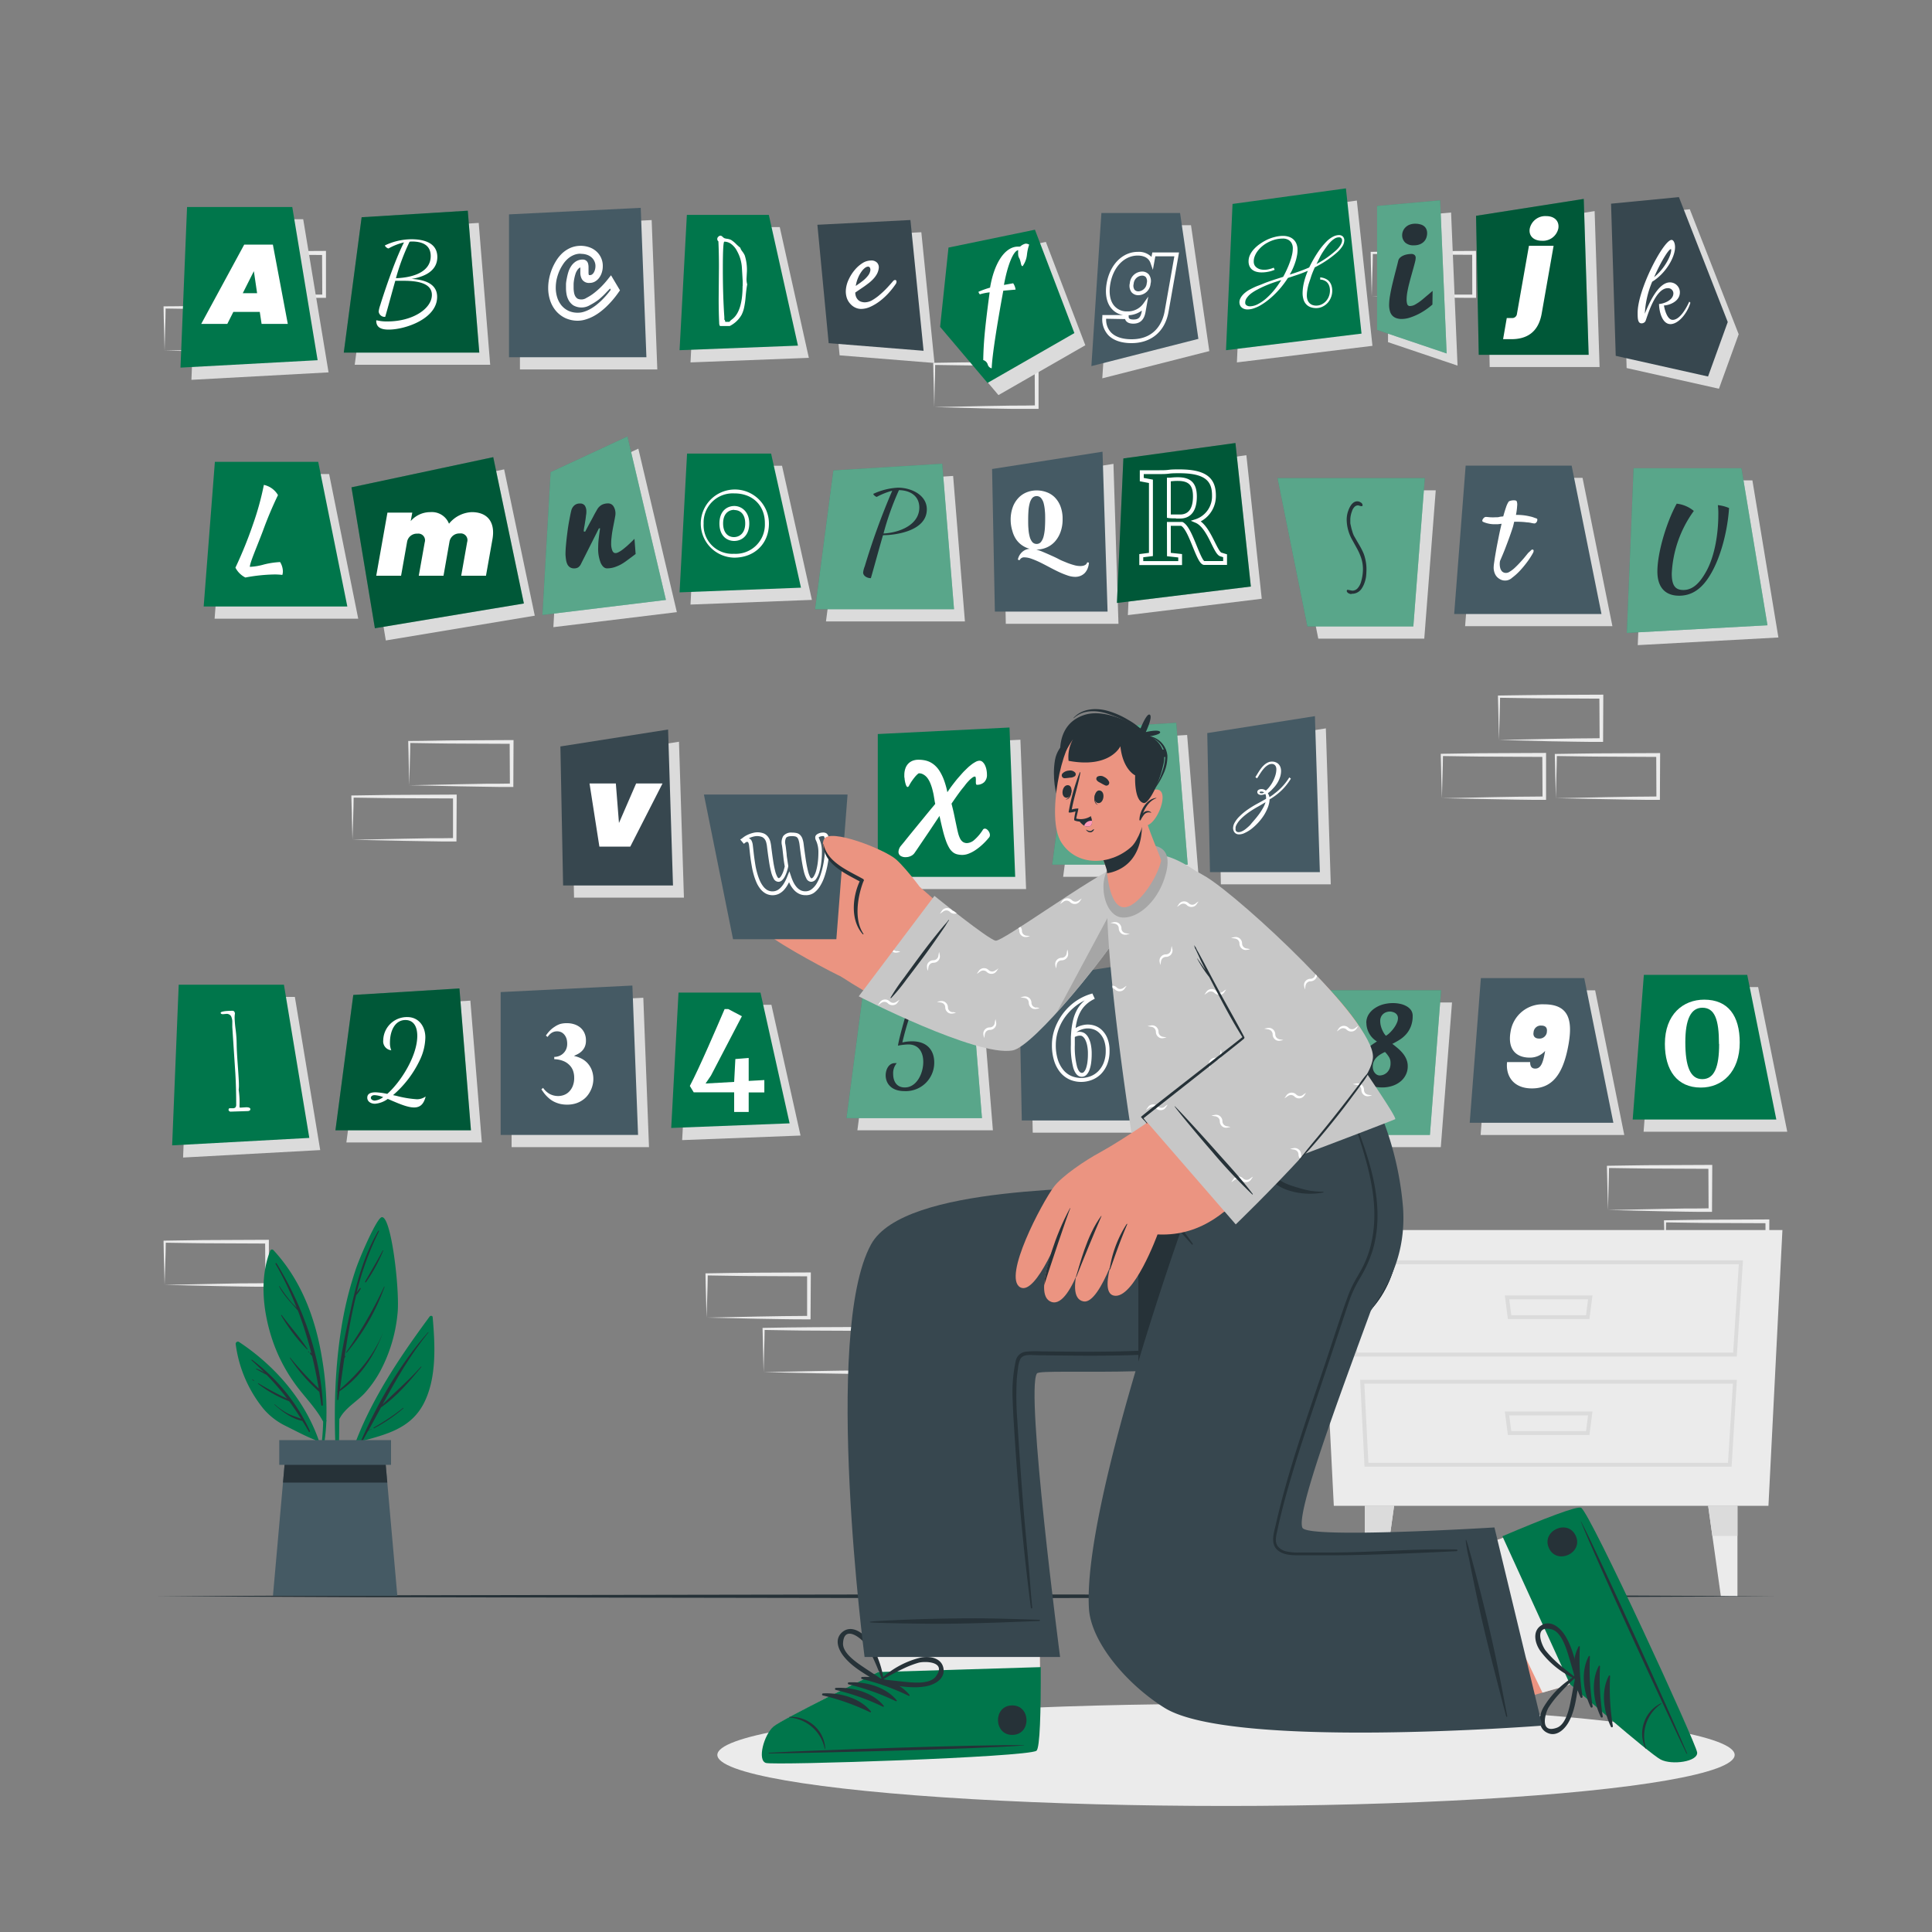 <svg xmlns="http://www.w3.org/2000/svg" viewBox="0 0 500 500"><rect x="0" y="0" width="500" height="500" fill="#808080" stroke="none"/><g id="freepik--background-complete--inject-58"><path d="M416.15,313.15l13.35-.27,6.58-.12c2.19,0,4.36,0,6.55-.05l-.45.44L442.13,302l.5.49-13.24-.06c-4.42,0-8.83-.11-13.24-.16l.27-.27c0,1.83-.09,3.67-.13,5.53Zm0,0-.15-5.53c0-1.87-.11-3.76-.13-5.65v-.27h.28c4.41-.05,8.82-.16,13.24-.16l13.24-.06h.5V302l-.06,11.18v.45h-.44c-2.24,0-4.47,0-6.7-.05l-6.66-.12Z" style="fill:#ebebeb"></path><path d="M430.92,327.26l13.35-.27,6.58-.12c2.19,0,4.37,0,6.55-.05l-.45.44-.05-11.18.5.49-13.24-.06c-4.42,0-8.83-.11-13.24-.16l.27-.27c0,1.83-.09,3.67-.13,5.53Zm0,0-.14-5.53c0-1.87-.12-3.76-.14-5.65v-.27h.28c4.41-.05,8.82-.16,13.24-.16l13.24-.06h.5v.51l-.06,11.18v.45h-.44c-2.23,0-4.47,0-6.7,0l-6.66-.12Z" style="fill:#ebebeb"></path><path d="M182.85,341l13.35-.28,6.58-.11c2.19-.05,4.37,0,6.55-.06l-.45.45,0-11.19.5.5-13.24-.06c-4.41,0-8.83-.12-13.24-.17l.27-.27c0,1.83-.08,3.67-.13,5.54Zm0,0-.14-5.54c-.05-1.86-.12-3.75-.13-5.65v-.27h.28c4.41-.06,8.83-.16,13.24-.17l13.24-.06h.5v.5L209.77,341v.45h-.44c-2.23,0-4.47,0-6.7-.05l-6.66-.11Z" style="fill:#ebebeb"></path><path d="M197.62,355.11l13.36-.28,6.57-.11c2.19-.05,4.37,0,6.55-.06l-.45.45-.05-11.19.5.5-13.24-.06c-4.41,0-8.83-.12-13.24-.17l.27-.27c0,1.83-.08,3.67-.13,5.54Zm0,0-.14-5.54c0-1.86-.11-3.75-.13-5.65v-.27h.28c4.41-.06,8.83-.16,13.24-.17l13.24-.06h.5v.5l0,11.19v.45h-.44c-2.23,0-4.47,0-6.69-.05l-6.67-.11Z" style="fill:#ebebeb"></path><path d="M91.21,217.33l13.35-.27,6.58-.12c2.19,0,4.37,0,6.55-.05l-.45.44,0-11.19.5.5-13.24-.06c-4.42,0-8.83-.11-13.24-.16l.27-.28c0,1.84-.09,3.68-.13,5.54Zm0,0-.14-5.53c0-1.87-.12-3.76-.14-5.66v-.27h.28c4.41-.05,8.82-.16,13.24-.16l13.24-.07h.5v.5l-.06,11.19v.45h-.44c-2.23,0-4.47,0-6.7-.06l-6.66-.11Z" style="fill:#ebebeb"></path><path d="M105.92,203.22l13.36-.27,6.58-.12c2.18,0,4.36,0,6.54-.05l-.44.44L131.9,192l.5.5-13.24-.06c-4.41,0-8.83-.11-13.24-.16l.27-.28c0,1.84-.08,3.68-.13,5.54Zm0,0-.14-5.53c0-1.87-.11-3.76-.13-5.66v-.27h.27c4.41,0,8.83-.16,13.24-.16l13.24-.07h.5v.5l-.05,11.19v.45h-.44c-2.23,0-4.47,0-6.69-.06l-6.66-.11Z" style="fill:#ebebeb"></path><path d="M373.17,206.58l13.36-.28,6.58-.11c2.18-.05,4.36,0,6.54-.06l-.44.45-.06-11.19.5.5-13.24-.07c-4.41,0-8.82-.11-13.24-.16l.27-.27c0,1.83-.08,3.67-.13,5.53Zm0,0L373,201c0-1.87-.11-3.75-.13-5.65v-.27h.27c4.42-.05,8.83-.16,13.24-.16l13.24-.06h.5v.51l0,11.19V207h-.45c-2.23,0-4.47,0-6.69-.05l-6.66-.12Z" style="fill:#ebebeb"></path><path d="M387.94,191.5l13.36-.28,6.58-.11c2.19-.05,4.36,0,6.54-.06l-.44.45-.06-11.19.5.5-13.24-.07c-4.41,0-8.82-.11-13.24-.16l.28-.27c0,1.83-.09,3.67-.13,5.53Zm0,0L387.8,186c0-1.87-.11-3.75-.13-5.65V180h.27c4.42-.05,8.83-.15,13.24-.16l13.24-.06h.51v.5l-.05,11.19V192h-.45c-2.23,0-4.47,0-6.69-.05l-6.66-.11Z" style="fill:#ebebeb"></path><path d="M402.66,206.58,416,206.3l6.58-.11c2.19-.05,4.37,0,6.55-.06l-.45.45-.05-11.19.5.5-13.24-.07c-4.42,0-8.83-.11-13.24-.16l.27-.27c0,1.83-.09,3.67-.13,5.53Zm0,0-.15-5.54c0-1.87-.11-3.75-.13-5.65v-.27h.28c4.41-.05,8.82-.16,13.24-.16l13.24-.06h.5v.51l-.06,11.19V207h-.44c-2.23,0-4.47,0-6.7-.05l-6.66-.12Z" style="fill:#ebebeb"></path><path d="M42.6,332.53,56,332.25l6.58-.12c2.18,0,4.36,0,6.54-.05l-.44.44-.06-11.18.5.49-13.24-.06c-4.41,0-8.82-.11-13.24-.16l.27-.27c0,1.83-.08,3.67-.13,5.53Zm0,0L42.46,327c-.05-1.87-.11-3.76-.13-5.65v-.27h.27c4.42-.05,8.83-.16,13.24-.16l13.24-.06h.5v.51l0,11.18V333h-.45c-2.23,0-4.47,0-6.69-.05l-6.66-.12Z" style="fill:#ebebeb"></path><path d="M57.37,76.63l13.36-.27,6.58-.12c2.19,0,4.36,0,6.54,0l-.44.44-.06-11.19.5.5-13.24-.06c-4.41,0-8.82-.11-13.24-.16l.28-.28c0,1.84-.09,3.68-.13,5.54Zm0,0-.14-5.53c0-1.87-.11-3.76-.13-5.66v-.27h.27c4.42,0,8.83-.16,13.24-.16l13.24-.07h.51v.5l0,11.19v.45h-.45c-2.23,0-4.47,0-6.69-.06l-6.66-.11Z" style="fill:#ebebeb"></path><path d="M42.6,90.74,56,90.46l6.58-.11c2.18,0,4.36,0,6.54,0l-.44.44-.06-11.19.5.5L55.84,80c-4.41,0-8.82-.11-13.24-.16l.27-.28c0,1.84-.08,3.68-.13,5.54Zm0,0-.14-5.53c-.05-1.87-.11-3.76-.13-5.66v-.27h.27c4.42,0,8.83-.16,13.24-.16l13.24-.07h.5v.5l0,11.19v.45h-.45c-2.23,0-4.47,0-6.69-.06L55.73,91Z" style="fill:#ebebeb"></path><path d="M241.79,105.36l13.36-.28,6.58-.11c2.18,0,4.36,0,6.54-.06l-.44.45-.06-11.19.5.5L255,94.6c-4.41,0-8.83-.11-13.24-.16l.27-.27c0,1.83-.08,3.67-.13,5.53Zm0,0-.14-5.54c-.05-1.86-.11-3.75-.13-5.65V93.9h.28c4.41-.06,8.83-.16,13.24-.17l13.24-.06h.5v.5l0,11.19v.45h-.44c-2.23,0-4.47,0-6.69,0l-6.66-.11Z" style="fill:#ebebeb"></path><path d="M355,76.63l13.35-.27,6.58-.12c2.19,0,4.37,0,6.55,0l-.45.44L381,65.44l.5.5-13.24-.06c-4.41,0-8.83-.11-13.24-.16l.27-.28c0,1.84-.08,3.68-.13,5.54Zm0,0-.14-5.53c-.05-1.87-.12-3.76-.13-5.66v-.27H355c4.41,0,8.83-.16,13.24-.16l13.24-.07h.5v.5L382,76.63v.45h-.44c-2.23,0-4.47,0-6.7-.06l-6.66-.11Z" style="fill:#ebebeb"></path><polygon points="345.19 389.71 457.67 389.71 461.29 318.34 341.58 318.34 345.19 389.71" style="fill:#ebebeb"></polygon><path d="M449.48,351.07H350.31l-1.37-24.9H451.08Zm-98.22-1h97.28l1.47-22.9H350Z" style="fill:#dbdbdb"></path><path d="M448.14,379.58h-95L352,357.09h97.5Zm-94-1H447.2l1.28-20.49H353.09Z" style="fill:#dbdbdb"></path><path d="M411.34,341.37h-21.1l-.79-6.1h22.68Zm-20.22-1h19.34l.53-4.1h-20.4Z" style="fill:#dbdbdb"></path><path d="M411.34,371.38h-21.1l-.79-6.09h22.68Zm-20.22-1h19.34l.53-4.09h-20.4Z" style="fill:#dbdbdb"></path><polygon points="360.79 389.71 359.7 397.49 357.5 413.11 353.21 413.11 353.21 389.71 360.79 389.71" style="fill:#ebebeb"></polygon><polygon points="360.79 389.71 359.7 397.49 353.21 397.49 353.21 389.71 360.79 389.71" style="fill:#dbdbdb"></polygon><polygon points="442.07 389.71 443.16 397.49 445.36 413.11 449.65 413.11 449.65 389.71 442.07 389.71" style="fill:#ebebeb"></polygon><polygon points="442.07 389.71 443.16 397.49 449.65 397.49 449.65 389.71 442.07 389.71" style="fill:#dbdbdb"></polygon></g><g id="freepik--Floor--inject-58"><polygon points="40.29 413.11 92.72 412.87 145.14 412.78 250 412.61 354.86 412.78 407.28 412.86 459.71 413.11 407.28 413.35 354.86 413.44 250 413.61 145.14 413.44 92.72 413.35 40.29 413.11" style="fill:#263238"></polygon></g><g id="freepik--Shadow--inject-58"><ellipse cx="317.29" cy="454.17" rx="131.64" ry="13.21" style="fill:#ebebeb"></ellipse></g><g id="freepik--Letters--inject-58"><polygon points="78.47 56.73 51.24 56.73 49.54 98.3 85.03 96.37 78.47 56.73" style="fill:#dbdbdb"></polygon><polygon points="123.89 57.69 96.42 59.38 91.8 94.4 126.86 94.4 123.89 57.69" style="fill:#dbdbdb"></polygon><polygon points="168.65 56.95 134.56 58.64 134.56 95.61 170.11 95.61 168.65 56.95" style="fill:#dbdbdb"></polygon><polygon points="201.8 58.77 180.58 58.77 178.7 93.79 209.33 92.61 201.8 58.77" style="fill:#dbdbdb"></polygon><polygon points="49.08 258 47.38 299.57 82.87 297.64 76.31 258 49.08 258" style="fill:#dbdbdb"></polygon><polygon points="94.26 260.65 89.64 295.67 124.7 295.67 121.73 258.96 94.26 260.65" style="fill:#dbdbdb"></polygon><polygon points="132.4 259.91 132.4 296.88 167.96 296.88 166.49 258.22 132.4 259.91" style="fill:#dbdbdb"></polygon><polygon points="178.43 260.04 176.54 295.06 207.18 293.88 199.64 260.04 178.43 260.04" style="fill:#dbdbdb"></polygon><polygon points="241.84 93.94 238.44 60.1 214.37 61.33 217.29 91.96 241.84 93.94" style="fill:#dbdbdb"></polygon><polygon points="280.88 89.35 270.67 62.61 248.3 67.23 246.13 87.75 258.4 102.25 280.88 89.35" style="fill:#dbdbdb"></polygon><polygon points="308.23 58.28 287.87 58.28 285.27 97.91 312.97 90.86 308.23 58.28" style="fill:#dbdbdb"></polygon><polygon points="351.15 51.9 321.8 55.94 320.11 93.79 355.19 89.5 351.15 51.9" style="fill:#dbdbdb"></polygon><polygon points="359.22 56.45 359.22 88.55 377.21 94.62 375.54 55 359.22 56.45" style="fill:#dbdbdb"></polygon><polygon points="413.97 94.99 412.69 54.63 384.82 59.01 385.53 94.99 413.97 94.99" style="fill:#dbdbdb"></polygon><polygon points="449.97 86.5 437.32 54.16 419.77 55.86 420.97 95.25 444.86 100.6 449.97 86.5" style="fill:#dbdbdb"></polygon><polygon points="55.54 160.12 92.71 160.12 85.18 122.68 58.43 122.68 55.54 160.12" style="fill:#dbdbdb"></polygon><polygon points="455 255.45 428.26 255.45 425.36 292.89 462.54 292.89 455 255.45" style="fill:#dbdbdb"></polygon><polygon points="99.85 165.75 138.4 159.34 130.47 121.47 93.79 129.28 99.85 165.75" style="fill:#dbdbdb"></polygon><polygon points="371.57 126.89 333.45 126.89 341.17 165.28 368.6 165.28 371.57 126.89" style="fill:#dbdbdb"></polygon><polygon points="322.56 117.81 293.56 121.8 291.89 159.19 326.54 154.96 322.56 117.81" style="fill:#dbdbdb"></polygon><polygon points="288.16 120.05 259.58 124.54 260.3 161.44 289.46 161.44 288.16 120.05" style="fill:#dbdbdb"></polygon><polygon points="246.67 123.17 218.5 124.9 213.76 160.82 249.72 160.82 246.67 123.17" style="fill:#dbdbdb"></polygon><polygon points="307.23 190.21 279.76 191.9 275.14 226.92 310.21 226.92 307.23 190.21" style="fill:#dbdbdb"></polygon><polygon points="344.4 228.86 343.13 188.5 315.26 192.87 315.96 228.86 344.4 228.86" style="fill:#dbdbdb"></polygon><polygon points="180.63 120.54 178.7 156.46 210.12 155.25 202.39 120.54 180.63 120.54" style="fill:#dbdbdb"></polygon><polygon points="145.33 125.35 143.21 162.31 175.17 158.42 165.2 116.11 145.33 125.35" style="fill:#dbdbdb"></polygon><polygon points="409.56 123.66 382.14 123.66 379.17 162.05 417.29 162.05 409.56 123.66" style="fill:#dbdbdb"></polygon><polygon points="346.14 296.88 372.88 296.88 375.78 259.44 338.6 259.44 346.14 296.88" style="fill:#dbdbdb"></polygon><polygon points="299.71 254.48 298.08 290.94 331.87 286.81 327.98 250.59 299.71 254.48" style="fill:#dbdbdb"></polygon><polygon points="266.57 257.15 267.27 293.13 295.71 293.13 294.44 252.77 266.57 257.15" style="fill:#dbdbdb"></polygon><polygon points="226.51 257.5 221.89 292.52 256.96 292.52 253.99 255.81 226.51 257.5" style="fill:#dbdbdb"></polygon><polygon points="386.08 256.29 383.18 293.73 420.36 293.73 412.82 256.29 386.08 256.29" style="fill:#dbdbdb"></polygon><polygon points="453.52 124.32 425.59 124.32 423.85 166.96 460.25 164.98 453.52 124.32" style="fill:#dbdbdb"></polygon><polygon points="148.56 232.31 177 232.31 175.72 191.96 147.85 196.33 148.56 232.31" style="fill:#dbdbdb"></polygon><polygon points="230 193.12 230 230.09 265.55 230.09 264.08 191.44 230 193.12" style="fill:#dbdbdb"></polygon><polygon points="48.41 53.57 46.71 95.14 82.2 93.22 75.64 53.57 48.41 53.57" style="fill:#00764B"></polygon><path d="M67.23,80.72H60.39l-1.56,3.1H52.08L63.2,63.31h7.42l3.86,20.51H67.7ZM65.7,70.18l-2.87,5.7h3.71Z" style="fill:#fff"></path><polygon points="93.59 56.22 88.97 91.25 124.04 91.25 121.06 54.53 93.59 56.22" style="fill:#00764B"></polygon><polygon points="93.59 56.22 88.97 91.25 124.04 91.25 121.06 54.53 93.59 56.22" style="opacity:0.25"></polygon><path d="M106.53,72.18c5.73.35,6.6,2.84,6.6,4.66,0,5.65-8.23,8.46-12.54,8.46-2.12,0-3.22-.66-3.22-2.31,0-.06.06-.09.14-.09a11.06,11.06,0,0,0,2.73.29c6.66,0,11.53-3.36,11.53-6.87,0-3.16-4-3.65-7.3-3.65-.75,0-1.54,0-2.17,0-.9,3.13-1.74,6.35-2.61,9.33A1.56,1.56,0,0,1,98,80.64a7.47,7.47,0,0,1,.4-1.65c.58-1.92,3.6-11.3,6.15-16.26a15.48,15.48,0,0,0-4,1.57c-.29,0-.93-.5-.93-.79a16.11,16.11,0,0,1,6.87-1.59c2.58,0,6.69.58,6.69,4.61C113.16,70.32,109.51,71.69,106.53,72.18ZM106,62.56A55.23,55.23,0,0,0,102.47,72c4.23-.14,9-1.5,9-5.73,0-3-2.4-3.77-4.89-3.77A3.14,3.14,0,0,0,106,62.56Z" style="fill:#fff"></path><polygon points="165.82 53.79 131.73 55.48 131.73 92.45 167.29 92.45 165.82 53.79" style="fill:#455a64"></polygon><path d="M149.6,83a7.6,7.6,0,0,1-3.35-.71,7.28,7.28,0,0,1-2.44-1.91,8.06,8.06,0,0,1-1.46-2.71,10.24,10.24,0,0,1-.48-3.13,12.41,12.41,0,0,1,.23-2.37,14.3,14.3,0,0,1,.69-2.4,14,14,0,0,1,1.13-2.26,9.66,9.66,0,0,1,1.62-2,7.89,7.89,0,0,1,2.11-1.37,6.85,6.85,0,0,1,4.86-.15,5.36,5.36,0,0,1,1.83,1.07A5,5,0,0,1,156,68.88a5.26,5.26,0,0,1-.2,1.47,4.42,4.42,0,0,1-.61,1.36,3.46,3.46,0,0,1-1.06,1.06,2.78,2.78,0,0,1-1.55.45,2.11,2.11,0,0,1-2-1,3.49,3.49,0,0,1-.39-1.75c0-.24,0-.49,0-.76s0-.35,0-.51l-.19.1a2.08,2.08,0,0,0-.61.64,3.73,3.73,0,0,0-.47,1,10.27,10.27,0,0,0-.32,1.3,9.36,9.36,0,0,0-.15,1.23c0,.4,0,.74,0,1a7.08,7.08,0,0,0,.1,1.19,3.06,3.06,0,0,0,.33,1,2.05,2.05,0,0,0,.58.63,2.4,2.4,0,0,0,2.34-.21,12,12,0,0,0,1.95-1.25,20.09,20.09,0,0,0,1.91-1.69,23.07,23.07,0,0,0,1.57-1.77l.9-1.13,2.32,3.9-.37.52a24.63,24.63,0,0,1-3.05,3.6,18,18,0,0,1-1.53,1.33,13.07,13.07,0,0,1-1.78,1.18,10.79,10.79,0,0,1-2,.86A7.1,7.1,0,0,1,149.6,83Zm.67-17.34a4.48,4.48,0,0,0-1.82.36,5.53,5.53,0,0,0-1.56,1,7,7,0,0,0-1.27,1.53,10.76,10.76,0,0,0-1,1.92,12.61,12.61,0,0,0-.6,2,11,11,0,0,0-.19,2,8.45,8.45,0,0,0,.38,2.52,6.32,6.32,0,0,0,1.1,2.05,5.36,5.36,0,0,0,1.77,1.38,5.63,5.63,0,0,0,2.48.51,5,5,0,0,0,1.58-.25,8.53,8.53,0,0,0,1.61-.7,12.33,12.33,0,0,0,1.51-1,18.27,18.27,0,0,0,1.38-1.2,21.94,21.94,0,0,0,2.42-2.78l-.19-.33c-.25.27-.51.55-.79.83A20.71,20.71,0,0,1,155,77.49a15.17,15.17,0,0,1-2.26,1.44,4.27,4.27,0,0,1-4.39.08,4,4,0,0,1-1.19-1.32,5,5,0,0,1-.55-1.61,8.83,8.83,0,0,1-.13-1.52c0-.3,0-.68,0-1.13A11.3,11.3,0,0,1,146.7,72a14.17,14.17,0,0,1,.37-1.53,5.87,5.87,0,0,1,.71-1.54A4.22,4.22,0,0,1,149,67.69a3.27,3.27,0,0,1,1.83-.52,1.37,1.37,0,0,1,1.35,1,3.51,3.51,0,0,1,.13,1c0,.22,0,.46,0,.73s0,.42,0,.61a1.91,1.91,0,0,0,.09.67,1.13,1.13,0,0,0,.75-.1,1.69,1.69,0,0,0,.48-.48,2.7,2.7,0,0,0,.34-.79,3.38,3.38,0,0,0,.13-.94,2.84,2.84,0,0,0-.26-1.24,3,3,0,0,0-.73-1,3.53,3.53,0,0,0-1.17-.68A4.66,4.66,0,0,0,150.27,65.7Zm2,5.48Z" style="fill:#fff"></path><polygon points="177.76 55.61 175.87 90.63 206.51 89.45 198.97 55.61 177.76 55.61" style="fill:#00764B"></polygon><path d="M193.21,71.91a4.87,4.87,0,0,0,.17,1.69c-.15.76-.28,1.8-.4,3.1a21.66,21.66,0,0,1-.43,3,7.84,7.84,0,0,1-.62,1.76,7.29,7.29,0,0,1-3.07,2.91h-2.43c-.2,0-.31-.32-.31-.94q-.13-2.73-.13-6.1l.07-8.28q0-3.65-.14-6.59a.73.73,0,0,1-.29-.6.76.76,0,0,1,.29-.61.8.8,0,0,1,.53-.26.83.83,0,0,1,.54.28,2.26,2.26,0,0,0,.45.36,3.22,3.22,0,0,0,.74.17,3.62,3.62,0,0,1,1,.28,7,7,0,0,1,1.25,1,15.3,15.3,0,0,0,1.18,1.06l0,.06a3,3,0,0,0,.52.9,5,5,0,0,1,.61,1,12.25,12.25,0,0,1,.56,4.17Zm-1,2.13,0-1.26L192,69.25A10,10,0,0,0,190.76,65a5.18,5.18,0,0,0-1.41-1.76,3,3,0,0,0-1.89-.7c-.26,0-.39,2.33-.39,7s.13,8.85.39,12.55l0,.67.14.07.1.46h1.08a2.37,2.37,0,0,1,.52-.53c.22-.16.36-.28.44-.35C191.36,81,192.18,78.16,192.18,74Z" style="fill:#fff"></path><polygon points="46.25 254.84 44.55 296.42 80.05 294.49 73.48 254.84 46.25 254.84" style="fill:#00764B"></polygon><path d="M64,287.55l-4.31.14a.53.53,0,0,1-.39-.16.49.49,0,0,1-.16-.38l.17-.34.94,0a.87.87,0,0,0,.69-.23,1.14,1.14,0,0,0,.19-.73c0-2.95-.08-5.63-.22-8.05q-.27-4.09-.79-12l0-1.2a3.43,3.43,0,0,0-.32-1.61,1.33,1.33,0,0,0-1.29-.59l-.8.07c-.4,0-.6-.13-.6-.38s1-.5,3.08-.5a.54.54,0,0,1,.4.17.58.58,0,0,1,.17.4h.06a7.89,7.89,0,0,0-.1,1.34,30.07,30.07,0,0,0,.27,3,33.6,33.6,0,0,1,.26,3.75c0,1,.1,2.84.29,5.45s.29,4.27.29,5a8.61,8.61,0,0,1-.06,1.34,22.15,22.15,0,0,1,.22,4l0,.52.15.1,1.57-.1c.72,0,1.08.16,1.08.49S64.5,287.55,64,287.55Z" style="fill:#fff"></path><polygon points="91.43 257.49 86.81 292.52 121.88 292.52 118.9 255.81 91.43 257.49" style="fill:#00764B"></polygon><polygon points="91.43 257.49 86.81 292.52 121.88 292.52 118.9 255.81 91.43 257.49" style="opacity:0.25"></polygon><path d="M101.18,271.8a2.32,2.32,0,0,1-2-2.58,6.13,6.13,0,0,1,6.26-6c2.87,0,4.64,2.35,4.64,5.28a14.07,14.07,0,0,1-1.36,5.7,27.33,27.33,0,0,1-7,9.22l.82.17a27.41,27.41,0,0,0,5.41.9,3.94,3.94,0,0,0,2.21-.72c-.5,2-1.42,2.84-3,2.84s-3.65-.87-5.56-1.68c-.44-.18-.84-.38-1.25-.53a6.4,6.4,0,0,1-3.3,1.25c-1.16,0-2-.64-2-1.56s.66-1.4,2.17-1.4a16.85,16.85,0,0,1,3,.41c3.54-3.13,7.77-9.85,7.77-15,0-2.9-1.31-4.12-3.07-4.12-2.55,0-4,2.55-4,5.86a4.91,4.91,0,0,0,.35,2Zm-2,12.14a7.48,7.48,0,0,0-2.2-.52c-.78,0-1,.43-1,.69,0,.44.52.73,1,.73A4.28,4.28,0,0,0,99.15,283.94Z" style="fill:#fff"></path><polygon points="163.66 255.06 129.57 256.75 129.57 293.72 165.13 293.72 163.66 255.06" style="fill:#455a64"></polygon><path d="M146.74,264.8a6,6,0,0,1,1.86.28,4.65,4.65,0,0,1,1.57.84,4,4,0,0,1,1.07,1.4,4.49,4.49,0,0,1,.4,2,3.83,3.83,0,0,1-.28,1.55,3.58,3.58,0,0,1-.73,1.1,4.22,4.22,0,0,1-1,.76,8.47,8.47,0,0,1-1,.48v.09a7.15,7.15,0,0,1,1.65.56,5.55,5.55,0,0,1,1.6,1.11,5.79,5.79,0,0,1,1.2,1.79,6.54,6.54,0,0,1,.32,3.9,6.55,6.55,0,0,1-.5,1.47,7,7,0,0,1-.87,1.41,5.71,5.71,0,0,1-1.3,1.19,6.32,6.32,0,0,1-1.75.84,7.51,7.51,0,0,1-2.25.31,7.84,7.84,0,0,1-1.81-.2,7.92,7.92,0,0,1-1.49-.54,6.73,6.73,0,0,1-1.19-.76,11.11,11.11,0,0,1-.92-.87,8.31,8.31,0,0,1-.69-.85l-.52-.74.44-.38a5.24,5.24,0,0,0,1.7,1.57,4.71,4.71,0,0,0,2.32.54,4.39,4.39,0,0,0,1.3-.24,3.63,3.63,0,0,0,1.32-.8,4.34,4.34,0,0,0,1-1.45,5.55,5.55,0,0,0,.41-2.25,5.4,5.4,0,0,0-.31-1.85,4,4,0,0,0-1-1.5,4.53,4.53,0,0,0-1.58-1,6.64,6.64,0,0,0-2.27-.44v-.59a3.64,3.64,0,0,0,1.21-.22,3.28,3.28,0,0,0,1.85-1.72,3.52,3.52,0,0,0,.29-1.46,5.09,5.09,0,0,0-.13-1.16,3.27,3.27,0,0,0-.46-1,2.63,2.63,0,0,0-.82-.77,2.43,2.43,0,0,0-1.23-.29,2.39,2.39,0,0,0-.77.11,2.59,2.59,0,0,0-.63.29,3,3,0,0,0-.55.46,5.9,5.9,0,0,0-.49.59l-.43-.35a8.18,8.18,0,0,1,1-1.25,6.66,6.66,0,0,1,1.21-1A5.92,5.92,0,0,1,145,265,6.38,6.38,0,0,1,146.74,264.8Z" style="fill:#fff"></path><polygon points="175.6 256.88 173.71 291.91 204.35 290.72 196.81 256.88 175.6 256.88" style="fill:#00764B"></polygon><path d="M190,282.69H179.53l-1-1.65c2.46-4.65,6.95-15.12,9-19.89h.95L192,263,184,278.35l-1.4,2.06L190,280l.31-5.92,3.45-.28v5.94l4.05-.22v3.2h-4.05v5.06H190Z" style="fill:#fff"></path><polygon points="235.62 56.94 211.54 58.17 214.46 88.81 239.02 90.78 235.62 56.94" style="fill:#37474f"></polygon><path d="M231.89,73.39A21.54,21.54,0,0,1,230,75.81a17.09,17.09,0,0,1-2.27,2.09,12.58,12.58,0,0,1-2.47,1.49,5.87,5.87,0,0,1-2.44.56,3.5,3.5,0,0,1-1.35-.29,3.86,3.86,0,0,1-1.31-.92,4.34,4.34,0,0,1-1-1.62,5.5,5.5,0,0,1-.22-2.4,7.53,7.53,0,0,1,.73-2.45,10.5,10.5,0,0,1,1.5-2.36,8.51,8.51,0,0,1,2-1.79,4.15,4.15,0,0,1,2.25-.7A2,2,0,0,1,227,68a1.75,1.75,0,0,1,.43,1.33,4.21,4.21,0,0,1-.5,1.61,6.44,6.44,0,0,1-1,1.33,9.36,9.36,0,0,1-1.2,1.07c-.42.32-.82.62-1.2.88l-1.19.81q-.57.38-1,.69a3.13,3.13,0,0,0,.25,1.19,2.46,2.46,0,0,0,.57.78,2,2,0,0,0,.78.42,3,3,0,0,0,.89.13,4,4,0,0,0,2-.61,13,13,0,0,0,2-1.47,22.83,22.83,0,0,0,1.87-1.8c.57-.62,1.05-1.16,1.43-1.61a.77.77,0,0,1,.41-.27.39.39,0,0,1,.34.06.41.41,0,0,1,.13.34A1.09,1.09,0,0,1,231.89,73.39ZM224.64,69a1.43,1.43,0,0,0-.8.34,4.18,4.18,0,0,0-.92,1,7.7,7.7,0,0,0-.85,1.55,8.87,8.87,0,0,0-.6,2.11l.74-.52c.26-.18.53-.37.79-.58a7.89,7.89,0,0,0,1.7-1.64,3,3,0,0,0,.54-1.22,1.17,1.17,0,0,0-.12-.78A.55.55,0,0,0,224.64,69Z" style="fill:#fff"></path><polygon points="267.84 59.45 245.47 64.07 243.3 84.59 255.57 99.1 278.05 86.2 267.84 59.45" style="fill:#00764B"></polygon><path d="M255.62,94.32a1.69,1.69,0,0,0-1.16-1.13c.08-4,.31-7.53,1.66-17.53a13.89,13.89,0,0,0-2.53.51,1.26,1.26,0,0,1-.36-.66,23.24,23.24,0,0,1,3-1.07c1-6,3.53-10.13,6.66-10.58.46-.06.93,0,1.16-.08a3.15,3.15,0,0,1,1.36-.72,1.73,1.73,0,0,1,.94.25,12.2,12.2,0,0,0-.57,2.57,6.29,6.29,0,0,1-1.12,3c-.23,0-.35-.19-.47-.78a7.2,7.2,0,0,0-.34-1.16,2.24,2.24,0,0,1-.34-.94,9,9,0,0,1,0-1.26c-1.26.18-2.76,3.85-3.69,9l2.39-.43a3.77,3.77,0,0,1,.62,1.64l-3.18.28c-1.65,9-2.88,16.77-3,20.09A1.37,1.37,0,0,1,255.62,94.32Z" style="fill:#fff"></path><polygon points="285.04 55.12 282.45 94.75 310.14 87.7 305.4 55.12 285.04 55.12" style="fill:#455a64"></polygon><path d="M292.84,88.8c-2.68,0-4.79-.74-6.08-2.13A6.07,6.07,0,0,1,285.29,82l0-.47h5.33a5,5,0,0,1-3-1.72c-1.26-1.5-1.69-3.8-1.22-6.49.86-4.87,4.1-8.14,8.08-8.14A4.57,4.57,0,0,1,298,66.49l.22-1.16h6.91l-2.72,15.39C301.51,85.78,297.94,88.8,292.84,88.8Zm-6.57-6.31a4.81,4.81,0,0,0,1.22,3.5c1.1,1.18,2.95,1.81,5.35,1.81,6.59,0,8.19-5.07,8.57-7.25l2.51-14.22H299l-.64,3.5-.62-1.78c-.44-1.23-1.61-1.91-3.3-1.91-3.47,0-6.33,2.94-7.09,7.31-.42,2.39-.07,4.41,1,5.68a4.24,4.24,0,0,0,3.37,1.46,4.94,4.94,0,0,0,4.16-2l1.29-1.83-.71,4c-.36,2-1.39,3-3.17,3-1.44,0-1.95-.64-2.12-1.18Zm5.83-.91V82c0,.2,0,.69,1.21.69s1.87-.36,2.18-2.13l0-.18A6.11,6.11,0,0,1,292.1,81.58Zm2.53-5.18a2.28,2.28,0,0,1-1.77-.75,2.78,2.78,0,0,1-.46-2.37,3.24,3.24,0,0,1,3.14-3,2.24,2.24,0,0,1,1.77.75,2.78,2.78,0,0,1,.46,2.37A3.25,3.25,0,0,1,294.63,76.4Zm.91-5.07a2.28,2.28,0,0,0-2.15,2.12,1.88,1.88,0,0,0,.24,1.55,1.29,1.29,0,0,0,1,.4,2.28,2.28,0,0,0,2.15-2.12,1.88,1.88,0,0,0-.24-1.56A1.31,1.31,0,0,0,295.54,71.33Z" style="fill:#fff"></path><polygon points="318.98 52.78 317.29 90.63 352.36 86.34 348.32 48.75 318.98 52.78" style="fill:#00764B"></polygon><path d="M341.67,71.78a3.91,3.91,0,0,1,.45.07,3.3,3.3,0,0,1,.63.17,3.45,3.45,0,0,1,.7.34,2.39,2.39,0,0,1,.65.59,3.38,3.38,0,0,1,.48.93,4.66,4.66,0,0,1-.09,3,4.7,4.7,0,0,1-.84,1.44,4.27,4.27,0,0,1-1.3,1,3.65,3.65,0,0,1-1.64.41,4.17,4.17,0,0,1-1.6-.26A2.79,2.79,0,0,1,338,78.7a3.06,3.06,0,0,1-.66-1.22,5.65,5.65,0,0,1-.23-1.59,12.21,12.21,0,0,1,.27-2.41,17.4,17.4,0,0,1,1.1-3.4c-.87.37-1.74.71-2.6,1s-1.72.58-2.57.85A24,24,0,0,1,331.83,74a22.5,22.5,0,0,1-1.71,1.92,20,20,0,0,1-1.83,1.65,16.09,16.09,0,0,1-1.87,1.32,9.18,9.18,0,0,1-1.8.86,5.14,5.14,0,0,1-1.63.33,2.53,2.53,0,0,1-1.11-.18,2,2,0,0,1-.68-.47,1.54,1.54,0,0,1-.34-.61,2.35,2.35,0,0,1-.1-.61,2.13,2.13,0,0,1,.15-.77,3.67,3.67,0,0,1,.5-.86,5.11,5.11,0,0,1,.87-.87,6.55,6.55,0,0,1,1.23-.81c.73-.39,1.45-.74,2.18-1s1.44-.59,2.16-.85,1.42-.5,2.12-.73l2.11-.67c.37-.66.7-1.34,1-2a21.36,21.36,0,0,0,.8-2,16.05,16.05,0,0,0,.53-1.85,7.42,7.42,0,0,0,.17-1.61,2.71,2.71,0,0,0-.19-1,2.14,2.14,0,0,0-.52-.78,2.09,2.09,0,0,0-.81-.5,2.75,2.75,0,0,0-1.06-.17A8.13,8.13,0,0,0,330,62a8.94,8.94,0,0,0-1.83.72A7.86,7.86,0,0,0,325.45,65a5.62,5.62,0,0,0-.74,1.35,3.62,3.62,0,0,0-.24,1.34,1.92,1.92,0,0,0,.28,1.06,2.17,2.17,0,0,0,.7.65,2.66,2.66,0,0,0,.9.34,4.74,4.74,0,0,0,.89.08,5.18,5.18,0,0,0,.9-.09,7.64,7.64,0,0,0,.76-.19,5.17,5.17,0,0,0,.73-.27l.26.55-.33.13a7.2,7.2,0,0,1-.7.23,9.06,9.06,0,0,1-1,.21,8,8,0,0,1-1.26.11,5.22,5.22,0,0,1-1.33-.14,3.16,3.16,0,0,1-1.1-.49,2.37,2.37,0,0,1-.75-.88,3,3,0,0,1-.29-1.33,3.81,3.81,0,0,1,.38-1.71,6.11,6.11,0,0,1,1.08-1.55,8.89,8.89,0,0,1,1.57-1.33A12.4,12.4,0,0,1,328,62a10.77,10.77,0,0,1,2-.69,8.5,8.5,0,0,1,1.94-.26,4.74,4.74,0,0,1,1.54.21,3.24,3.24,0,0,1,1.21.66,3.15,3.15,0,0,1,.81,1.13,4.14,4.14,0,0,1,.3,1.57,7.22,7.22,0,0,1-.16,1.62,11.94,11.94,0,0,1-.46,1.73,14.89,14.89,0,0,1-.65,1.65,12,12,0,0,1-.76,1.44c.86-.26,1.7-.54,2.53-.84s1.67-.63,2.52-1a33,33,0,0,1,2.37-4.13,18.13,18.13,0,0,1,2.09-2.56,6.64,6.64,0,0,1,1.77-1.31,3.6,3.6,0,0,1,1.39-.38,1.47,1.47,0,0,1,1.07.35,1.39,1.39,0,0,1,.39,1,2.92,2.92,0,0,1-.53,1.6,7.82,7.82,0,0,1-1.49,1.67,26.67,26.67,0,0,1-2.8,2.11,27.79,27.79,0,0,1-2.81,1.62c-.42.94-.77,1.78-1,2.53s-.49,1.42-.65,2a13.83,13.83,0,0,0-.32,1.58,8.09,8.09,0,0,0-.09,1.23,3.33,3.33,0,0,0,.2,1.15,2.28,2.28,0,0,0,.53.8,2.07,2.07,0,0,0,.78.47,2.86,2.86,0,0,0,1,.14,3.13,3.13,0,0,0,1.35-.33,3.66,3.66,0,0,0,1.11-.85,3.93,3.93,0,0,0,.75-1.25,4.22,4.22,0,0,0,.26-1.52A3.58,3.58,0,0,0,344,74a2.39,2.39,0,0,0-.44-.79,2,2,0,0,0-.57-.49,3.14,3.14,0,0,0-.59-.25,2,2,0,0,0-.47-.1h-.25Zm-18.18,7.49a4.64,4.64,0,0,0,2-.53,10.77,10.77,0,0,0,2.11-1.43,17.88,17.88,0,0,0,2.09-2.15,23.33,23.33,0,0,0,1.9-2.68l-.71.22c-.49.16-1.05.34-1.67.56s-1.24.47-1.88.75-1.27.58-1.88.91a11.76,11.76,0,0,0-1.63,1,5.22,5.22,0,0,0-1.14,1.17,2.05,2.05,0,0,0-.42,1.26.75.75,0,0,0,.35.67A1.5,1.5,0,0,0,323.49,79.27Zm17.22-10.94a27.85,27.85,0,0,0,2.4-1.45A26.9,26.9,0,0,0,345.53,65a6.74,6.74,0,0,0,.85-.83,6.41,6.41,0,0,0,.56-.77,3.11,3.11,0,0,0,.3-.66,1.45,1.45,0,0,0,.09-.54.79.79,0,0,0-.21-.56.78.78,0,0,0-.64-.22,2.06,2.06,0,0,0-1,.28,5.11,5.11,0,0,0-1,.77,9.71,9.71,0,0,0-1,1.14c-.33.44-.66.91-1,1.42s-.63,1-.93,1.6S341,67.77,340.71,68.33Z" style="fill:#fff"></path><polygon points="356.39 53.3 356.39 85.39 374.39 91.47 372.71 51.84 356.39 53.3" style="fill:#00764B"></polygon><polygon points="356.39 53.3 356.39 85.39 374.39 91.47 372.71 51.84 356.39 53.3" style="fill:#fff;opacity:0.35"></polygon><path d="M370.71,78.82a18.88,18.88,0,0,1-1.57,1.23,16.74,16.74,0,0,1-2,1.21,15.64,15.64,0,0,1-2.21.92,7.09,7.09,0,0,1-2.15.37,4.08,4.08,0,0,1-1.53-.26,2.57,2.57,0,0,1-1-.71,2.76,2.76,0,0,1-.55-1.11A5.94,5.94,0,0,1,359.5,79a15.17,15.17,0,0,1,.25-2.57c.17-1,.38-2,.62-3s.51-2.09.78-3.12.52-2,.73-2.88a1.55,1.55,0,0,1,.49-.78,3.07,3.07,0,0,1,.83-.52,4.11,4.11,0,0,1,1-.3,5.36,5.36,0,0,1,.91-.1,1.32,1.32,0,0,1,1,.28,1,1,0,0,1,.27.72,5,5,0,0,1-.18,1.11c-.12.49-.26,1-.44,1.65l-.56,2c-.2.71-.38,1.41-.56,2.12s-.32,1.39-.44,2.07a11.3,11.3,0,0,0-.17,1.81,3.84,3.84,0,0,0,.17,1.25.7.7,0,0,0,.72.46,2.88,2.88,0,0,0,1.4-.43,12,12,0,0,0,1.56-1.06c.53-.42,1-.85,1.54-1.29s.95-.82,1.34-1.14Zm-7.83-18a2.72,2.72,0,0,1,.17-.91,2.83,2.83,0,0,1,.57-.95,3.16,3.16,0,0,1,1.05-.76,3.94,3.94,0,0,1,1.64-.3,4.27,4.27,0,0,1,1.15.14,2.59,2.59,0,0,1,1,.43,2,2,0,0,1,.64.76,2.44,2.44,0,0,1,.24,1.12,3.54,3.54,0,0,1-.2,1.16,2.69,2.69,0,0,1-.61,1,3,3,0,0,1-1.06.71,4,4,0,0,1-1.53.27,3.15,3.15,0,0,1-2.28-.72A2.61,2.61,0,0,1,362.88,60.81Z" style="fill:#263238"></path><polygon points="382 55.85 382.7 91.83 411.14 91.83 409.87 51.48 382 55.85" style="fill:#00764B"></polygon><polygon points="382 55.85 382.7 91.83 411.14 91.83 409.87 51.48 382 55.85" style="opacity:0.25"></polygon><path d="M402.07,63.61,399,81.08c-.87,5.08-4.05,6.7-7.88,6.7H389l.95-5.48h1.25a1.22,1.22,0,0,0,1.39-1.1l3.1-17.59Zm-6.17-4.46a4.1,4.1,0,0,1,4.26-3.22c2.26,0,3.45,1.42,3.13,3.22a4.07,4.07,0,0,1-4.23,3.16C396.77,62.31,395.58,60.92,395.9,59.15Z" style="fill:#fff"></path><polygon points="416.94 52.71 418.15 92.09 442.04 97.44 447.14 83.34 434.5 51.01 416.94 52.71" style="fill:#37474f"></polygon><path d="M433.07,75.89a1.36,1.36,0,0,0-1.45-1.31c-3.42,0-5.45,7.94-5.8,8.58a1.16,1.16,0,0,1-1,.52c-1,0-1-1.39-1-2.72,0-6.06,6.72-18.87,8.78-18.87.52,0,.9.84.9,1.89,0,2.66-2.49,6.86-5.91,8.92a24.11,24.11,0,0,0-1.91,8.29c1.21-3.07,3.59-8.11,6.49-8.11a2.58,2.58,0,0,1,2.58,2.57c0,2.5-3,3.4-4.12,3.4.09.63.73,3.73,2.26,3.73s3.1-2.08,4.29-4.72l.29.29c-.84,2.84-3.13,5.53-5.16,5.53-2.2,0-2.95-3.44-2.95-5.21C430.23,78.67,433.07,77.86,433.07,75.89Zm-5-4.15c2.67-2.14,4.43-5.56,4.43-7,0-.2,0-.26-.08-.26C431.85,64.44,429.76,67.86,428.08,71.74Z" style="fill:#fff"></path><polygon points="55.61 119.52 52.71 156.96 89.89 156.96 82.35 119.52 55.61 119.52" style="fill:#00764B"></polygon><path d="M73.21,147.86a3.36,3.36,0,0,1-.14.93,16,16,0,0,0-2.15-.12,44.29,44.29,0,0,0-7.42.79,5.87,5.87,0,0,1-2.57-2.55,109.42,109.42,0,0,0,4.55-11.22,74.09,74.09,0,0,0,2.81-10.2,5.55,5.55,0,0,1,3.65,2.64,98.83,98.83,0,0,0-3.89,9.24c-1.71,4.52-3.36,8.2-3.39,9.33a15.8,15.8,0,0,0,3.65-.61,21.47,21.47,0,0,1,4.18-.63A4.78,4.78,0,0,1,73.21,147.86Z" style="fill:#fff"></path><polygon points="425.43 252.29 422.54 289.73 459.71 289.73 452.18 252.29 425.43 252.29" style="fill:#00764B"></polygon><path d="M430.87,270.15c0-7.64,4.73-11.44,10.17-11.44,6.22,0,9.2,4.19,9.2,11.09,0,7.6-4.55,11.69-10.09,11.66C434,281.46,430.87,276.94,430.87,270.15Zm14,0c0-6.29-1.1-9.35-4.3-9.35-3,0-4.41,3.06-4.41,8.92,0,6.19,1.25,9.56,4.38,9.56S444.91,276.16,444.91,270.19Z" style="fill:#fff"></path><polygon points="127.65 118.31 90.96 126.12 97.02 162.59 135.58 156.18 127.65 118.31" style="fill:#00764B"></polygon><polygon points="127.65 118.31 90.96 126.12 97.02 162.59 135.58 156.18 127.65 118.31" style="opacity:0.25"></polygon><path d="M120.9,140.29a1.73,1.73,0,0,0-1.89-2.23,2.57,2.57,0,0,0-2.69,2.17L114.78,149h-6.4l1.54-8.66a1.73,1.73,0,0,0-1.89-2.23,2.57,2.57,0,0,0-2.69,2.2L103.8,149H97.37l2.9-16.34h6.43l-.41,2.2a6.67,6.67,0,0,1,5.13-2.32,4.74,4.74,0,0,1,4.78,3,8,8,0,0,1,5.89-3c4.23,0,6.11,2.75,5.36,7L125.77,149h-6.41Z" style="fill:#fff"></path><polygon points="365.77 162.12 368.74 123.73 330.62 123.73 338.35 162.12 365.77 162.12" style="fill:#00764B"></polygon><polygon points="365.77 162.12 368.74 123.73 330.62 123.73 338.35 162.12 365.77 162.12" style="fill:#fff;opacity:0.35"></polygon><path d="M352.24,131l-.74-.21a1.31,1.31,0,0,0-1,.44,2.69,2.69,0,0,0-.61,1.09,6.5,6.5,0,0,0-.43,2c0,.48,0,.82,0,1s.07.44.13.72.11.47.13.58.09.35.2.71.17.56.18.61l.25.63.89,1.55c.37.62.64,1.09.82,1.41s.4.74.64,1.26a7.66,7.66,0,0,1,.51,1.41,11.45,11.45,0,0,1,.43,2.92,18.49,18.49,0,0,1-.1,2.07,8.27,8.27,0,0,1-.39,1.6,6.42,6.42,0,0,1-.69,1.44,3,3,0,0,1-2.64,1.44l-.17.08c-.68-.12-1.06-.41-1.13-.85l.17-.28,1.27.24a1.85,1.85,0,0,0,1.39-.62,4.2,4.2,0,0,0,.87-1.59,12,12,0,0,0,.51-3.29,9.25,9.25,0,0,0-.43-2.86,14,14,0,0,0-1.06-2.45l-1.23-2.23a10.87,10.87,0,0,1-1.49-5.29,6.88,6.88,0,0,1,.48-2.55c.58-1.49,1.35-2.24,2.29-2.24a1.63,1.63,0,0,1,.87.3.83.83,0,0,1,.47.68C352.7,130.88,352.55,131,352.24,131Zm.24-.14v0h0S352.5,130.83,352.48,130.83Z" style="fill:#263238"></path><polygon points="290.73 118.64 289.06 156.04 323.72 151.8 319.73 114.65 290.73 118.64" style="fill:#00764B"></polygon><polygon points="290.73 118.64 289.06 156.04 323.72 151.8 319.73 114.65 290.73 118.64" style="opacity:0.25"></polygon><path d="M317.55,146.2h-5.88c-1,0-1.72-1.57-2.94-4.58-.91-2.22-2-5-3.08-5.54H303v7l2.91.31v2.85H294.85v-2.84l2.5-.32V125l-2.37-.45V121.7h5.09c.85,0,1.6,0,2.39-.11s1.7-.11,2.76-.11c6.63,0,9.45,2,9.45,6.76a7.44,7.44,0,0,1-3.93,6.7c1.59,1.19,2.72,3.47,3.66,5.35.59,1.18,1.32,2.64,1.73,2.74l1.42.43ZM302,135.08l4,0c1.46.63,2.59,3.42,3.69,6.12.62,1.53,1.56,3.83,2,4h4.86v-1l-.69-.21c-.83-.21-1.47-1.49-2.35-3.26-1-2.09-2.34-4.69-4.09-5.43l-1.25-.53,1.3-.41a6.24,6.24,0,0,0,4.2-6.13c0-3.46-1.43-5.76-8.45-5.76-1,0-1.87,0-2.7.11s-1.56.11-2.45.11H296v1l2.37.44v19.78l-2.5.31v1h9.06v-.95l-2.91-.32Zm2.34-.93a16.23,16.23,0,0,1-1.91-.07L302,134V123.63l.47,0,.39,0a15.23,15.23,0,0,1,1.95-.12c3.41,0,4.93,1.55,4.93,5,0,4.95-2.71,5.69-4.33,5.69h-1.07Zm-1.34-1c.62,0,1.55,0,2.06,0h.35c2.21,0,3.33-1.58,3.33-4.69,0-2.89-1.1-4-3.93-4a13.86,13.86,0,0,0-1.81.11Z" style="fill:#fff"></path><polygon points="256.75 121.38 257.47 158.28 286.64 158.28 285.33 116.9 256.75 121.38" style="fill:#455a64"></polygon><path d="M261.56,134.56a9.37,9.37,0,0,1,.55-3.33,7,7,0,0,1,1.48-2.39,6,6,0,0,1,2.14-1.44,6.88,6.88,0,0,1,2.55-.48,7.38,7.38,0,0,1,2.56.45,5.81,5.81,0,0,1,2.14,1.35,6.69,6.69,0,0,1,1.47,2.32,9,9,0,0,1,.55,3.31,9.49,9.49,0,0,1-.55,3.37,7.61,7.61,0,0,1-1.47,2.47,6.23,6.23,0,0,1-2.14,1.51,6.44,6.44,0,0,1-2.56.52h-.09a14.44,14.44,0,0,1,1.78.64c.65.27,1.31.56,2,.87s1.39.62,2.09,1,1.39.61,2,.88a17.91,17.91,0,0,0,1.87.63,5.66,5.66,0,0,0,1.57.25,3.56,3.56,0,0,0,.79-.07,1.86,1.86,0,0,0,.55-.21,1,1,0,0,0,.34-.3,2.42,2.42,0,0,0,.21-.39l.43.09a5,5,0,0,1-.34,1.5,3.79,3.79,0,0,1-.72,1.16,3.26,3.26,0,0,1-1.1.75,3.61,3.61,0,0,1-1.43.27,6.13,6.13,0,0,1-2-.38,22,22,0,0,1-2.29-.93c-.78-.37-1.58-.78-2.39-1.21s-1.6-.84-2.37-1.22a21.81,21.81,0,0,0-2.2-.93,5.71,5.71,0,0,0-1.9-.38,1.25,1.25,0,0,0-1.21.74l-.45-.14a3.59,3.59,0,0,1,.75-1.6,3.4,3.4,0,0,1,.94-.8,3,3,0,0,1,1.4-.4,6.33,6.33,0,0,1-1.93-.87,6,6,0,0,1-1.57-1.53A7.18,7.18,0,0,1,262,137.4,9.61,9.61,0,0,1,261.56,134.56Zm8.93-.15c0-.77,0-1.52-.08-2.24a11,11,0,0,0-.31-1.92,3.56,3.56,0,0,0-.67-1.35,1.54,1.54,0,0,0-2.3,0,3.65,3.65,0,0,0-.66,1.4,9.82,9.82,0,0,0-.31,2c-.05.74-.07,1.49-.07,2.27s0,1.53.07,2.27a10,10,0,0,0,.31,2,3.65,3.65,0,0,0,.66,1.4,1.45,1.45,0,0,0,1.15.53,1.41,1.41,0,0,0,1.15-.55,4,4,0,0,0,.67-1.46,12.25,12.25,0,0,0,.31-2C270.46,136,270.49,135.18,270.49,134.41Z" style="fill:#fff"></path><polygon points="215.67 121.74 210.94 157.66 246.9 157.66 243.85 120.01 215.67 121.74" style="fill:#00764B"></polygon><polygon points="215.67 121.74 210.94 157.66 246.9 157.66 243.85 120.01 215.67 121.74" style="fill:#fff;opacity:0.35"></polygon><path d="M228.51,138.53c-1.16,4-2.23,8-3.13,11.1-1,0-2-.61-2-1.45a5.66,5.66,0,0,1,.41-1.59A181.22,181.22,0,0,1,230.91,127a18.34,18.34,0,0,0-4,1.59c-.23,0-.9-.49-.9-.78a17.07,17.07,0,0,1,6.4-1.6c3.42,0,7.45,1.89,7.45,5.6,0,6-9.16,6.69-11,6.69Zm4.14-11.68a71.54,71.54,0,0,0-4,11.22c4.26-.23,9.27-2.29,9.27-6.73C237.9,128.22,235.38,126.88,232.65,126.85Z" style="fill:#263238"></path><polygon points="276.93 188.74 272.31 223.77 307.38 223.77 304.41 187.06 276.93 188.74" style="fill:#00764B"></polygon><polygon points="276.93 188.74 272.31 223.77 307.38 223.77 304.41 187.06 276.93 188.74" style="fill:#fff;opacity:0.35"></polygon><path d="M289.44,207.29l-6.36-11.09-1.69-.39V194h8.74v1.84l-2.11.39,3.71,7.28.83,2.05.87-2.05,3.42-7.28-2.32-.39V194h7.25v1.84l-1.84.36L294,207.26V214l3.24.3v1.78h-11v-1.78l3.15-.3Z" style="fill:#263238"></path><polygon points="312.44 189.72 313.14 225.7 341.58 225.7 340.3 185.34 312.44 189.72" style="fill:#455a64"></polygon><path d="M328.12,205.27l.2.39a2,2,0,0,1,.21.64c.48-.3.94-.62,1.4-1a14,14,0,0,0,1.33-1.13,14.79,14.79,0,0,0,1.25-1.35,16.19,16.19,0,0,0,1.16-1.63l.41.32a16.11,16.11,0,0,1-1.22,1.74,13.85,13.85,0,0,1-1.32,1.42,16.22,16.22,0,0,1-1.43,1.2c-.49.36-1,.71-1.54,1a6.58,6.58,0,0,1-.48,2.16,11.6,11.6,0,0,1-1.08,2.1,14.31,14.31,0,0,1-1.5,1.89,14.82,14.82,0,0,1-1.69,1.54,8.8,8.8,0,0,1-1.67,1,3.36,3.36,0,0,1-1.44.38,1.67,1.67,0,0,1-.75-.15,1.39,1.39,0,0,1-.49-.4,1.54,1.54,0,0,1-.26-.53,1.81,1.81,0,0,1-.09-.55,3,3,0,0,1,.42-1.43,7.12,7.12,0,0,1,1.23-1.59,15.61,15.61,0,0,1,2-1.68,26.05,26.05,0,0,1,2.76-1.69l1.07-.59,1.06-.6v-.12a.49.49,0,0,0,0-.12,3.25,3.25,0,0,0-.05-.59,1.69,1.69,0,0,0-.15-.42,3,3,0,0,1-1.07.25,1.24,1.24,0,0,1-.71-.2.64.64,0,0,1-.29-.55.66.66,0,0,1,.32-.57,1.47,1.47,0,0,1,.77-.2,1.84,1.84,0,0,1,1.12.39,5.76,5.76,0,0,0,1-1.06,8.37,8.37,0,0,0,.88-1.41,8.81,8.81,0,0,0,.61-1.54,5.4,5.4,0,0,0,.23-1.48,1.72,1.72,0,0,0-.1-.64,1.08,1.08,0,0,0-.26-.43.84.84,0,0,0-.37-.25,1,1,0,0,0-.43-.08,1.84,1.84,0,0,0-.91.23,4,4,0,0,0-.81.59,6.87,6.87,0,0,0-.71.8c-.22.29-.41.58-.59.85s-.34.53-.48.76a5.5,5.5,0,0,1-.35.5l-.42-.32c.09-.13.2-.31.35-.55s.31-.51.5-.81.4-.61.64-.92a5.89,5.89,0,0,1,.79-.86,3.76,3.76,0,0,1,.92-.63,2.34,2.34,0,0,1,1.07-.25,2.5,2.5,0,0,1,1,.18,2.06,2.06,0,0,1,1.21,1.26,2.87,2.87,0,0,1,.17,1,5.11,5.11,0,0,1-.28,1.62,7,7,0,0,1-.74,1.56,8,8,0,0,1-1.09,1.37A7.59,7.59,0,0,1,328.12,205.27Zm-2.93,6.28c.24-.3.48-.61.72-.94s.46-.67.66-1a10.3,10.3,0,0,0,.56-1,6,6,0,0,0,.39-1l-1.69,1a27.33,27.33,0,0,0-2.51,1.53,16.6,16.6,0,0,0-1.7,1.34,9.49,9.49,0,0,0-1.06,1.11,5.81,5.81,0,0,0-.57.88,2.71,2.71,0,0,0-.23.62c0,.17,0,.29,0,.36a1.86,1.86,0,0,0,0,.33.81.81,0,0,0,.13.3.75.75,0,0,0,.26.2.89.89,0,0,0,.43.08,2,2,0,0,0,.7-.16,4.15,4.15,0,0,0,1-.58,13.91,13.91,0,0,0,1.29-1.14C324,212.92,324.59,212.3,325.19,211.55Zm1.95-6.49a1.39,1.39,0,0,0-.35-.16,1.32,1.32,0,0,0-.31-.05c-.33,0-.49.08-.49.22s.14.22.42.22a2,2,0,0,0,.34,0A1.38,1.38,0,0,0,327.14,205.06Z" style="fill:#fff"></path><polygon points="177.81 117.39 175.87 153.3 207.29 152.09 199.56 117.39 177.81 117.39" style="fill:#00764B"></polygon><path d="M190,144.32a8.82,8.82,0,1,1,9-8.82C199,140.69,195.29,144.32,190,144.32Zm0-16.63a7.52,7.52,0,0,0-7.9,7.81,7.41,7.41,0,0,0,7.85,7.82,7.56,7.56,0,0,0,8-7.82C198,130.83,194.8,127.69,190.07,127.69ZM190,140c-1.76,0-3.81-1.19-3.81-4.53s2.08-4.52,3.86-4.52,3.86,1.4,3.86,4.52S192,140,190,140Zm0-8.05c-1.38,0-2.86.92-2.86,3.52,0,2.18,1.08,3.53,2.81,3.53,1.34,0,2.91-.92,2.91-3.53S191.39,132,190.07,132Z" style="fill:#fff"></path><polygon points="142.5 122.19 140.38 159.15 172.34 155.26 162.38 112.96 142.5 122.19" style="fill:#00764B"></polygon><polygon points="142.5 122.19 140.38 159.15 172.34 155.26 162.38 112.96 142.5 122.19" style="fill:#fff;opacity:0.35"></polygon><path d="M146.35,143.45q0-1.15.15-2.67c.09-1,.21-2,.35-3.09s.29-2.05.47-3,.34-1.79.51-2.48a2.64,2.64,0,0,1,.74-1.35,2.06,2.06,0,0,1,1.5-.55,1.44,1.44,0,0,1,1.31.58,2.81,2.81,0,0,1,.37,1.54c0,.18,0,.42-.05.71s-.08.63-.13,1-.11.73-.17,1.11-.11.73-.17,1-.09.6-.13.84,0,.4,0,.48h.35l.33-.62.53-1c.2-.37.41-.77.64-1.18s.44-.81.64-1.19.37-.72.54-1,.28-.51.37-.65a3.2,3.2,0,0,1,1.28-1.3,3.57,3.57,0,0,1,1.59-.35,1.62,1.62,0,0,1,1.39.74,3.45,3.45,0,0,1,.52,2,4.76,4.76,0,0,1-.08.65c-.05.3-.12.67-.2,1.09s-.17.88-.27,1.38-.19,1-.28,1.54-.14,1.05-.2,1.56-.08,1-.08,1.42a4.75,4.75,0,0,0,.28,1.78c.18.47.46.7.85.7a1.55,1.55,0,0,0,.6-.15,7.19,7.19,0,0,0,.74-.41,9.6,9.6,0,0,0,.8-.59l.82-.68c.61-.55,1.26-1.17,1.94-1.86l.3,3.92-.88.67-1.46,1.08a12.61,12.61,0,0,1-1.55,1,10.27,10.27,0,0,1-1.68.7,6.25,6.25,0,0,1-1.84.27c-.64,0-1.18-.47-1.62-1.39a9.87,9.87,0,0,1-.66-4.08,20.57,20.57,0,0,1,.14-2.26c.1-.82.21-1.69.35-2.62H155l-4.59,9.1a2.29,2.29,0,0,1-.78,1,2,2,0,0,1-1,.26,2,2,0,0,1-1.16-.31,2,2,0,0,1-.67-.82,4.17,4.17,0,0,1-.32-1.18A11.8,11.8,0,0,1,146.35,143.45Z" style="fill:#263238"></path><polygon points="379.31 120.5 376.34 158.9 414.46 158.9 406.74 120.5 379.31 120.5" style="fill:#455a64"></polygon><path d="M396.18,142.47a.43.43,0,0,1,.3-.21.31.31,0,0,1,.29,0,.36.36,0,0,1,.13.28,1.16,1.16,0,0,1-.15.54,18.86,18.86,0,0,1-1.49,2.32,26.18,26.18,0,0,1-1.94,2.34,15,15,0,0,1-2,1.79,2.64,2.64,0,0,1-3.17.34,3,3,0,0,1-1-.9,3.51,3.51,0,0,1-.49-1.18,3.69,3.69,0,0,1-.09-1.17c0-.3.09-.85.2-1.63s.27-1.69.45-2.72.41-2.13.64-3.31.49-2.31.75-3.41l-1,.12c-.32,0-.61,0-.88,0a6.79,6.79,0,0,1-1.71-.21,6.46,6.46,0,0,1-1.2-.41.31.31,0,0,1-.2-.33.93.93,0,0,1,.17-.42,1.37,1.37,0,0,1,.35-.37.68.68,0,0,1,.38-.15c.36,0,.75.07,1.16.09a12.08,12.08,0,0,0,1.36,0c.36,0,.71,0,1-.09s.65-.08,1-.14c.25-.9.49-1.69.72-2.36a6.11,6.11,0,0,1,.64-1.4.63.63,0,0,1,.38-.24,2.6,2.6,0,0,1,.64-.14,2.36,2.36,0,0,1,.65,0,.64.64,0,0,1,.45.21,2.51,2.51,0,0,1,.12,1.16,16.72,16.72,0,0,1-.31,2.38,16.31,16.31,0,0,1,2.1.12,15.58,15.58,0,0,1,1.57.29,6.52,6.52,0,0,1,1.05.31l.6.21a.28.28,0,0,1,.21.28,1,1,0,0,1-.09.47.91.91,0,0,1-.32.41.61.61,0,0,1-.51.11,4.53,4.53,0,0,1-.64-.11,6.83,6.83,0,0,0-.85-.14c-.33,0-.72-.08-1.17-.11s-1-.06-1.59-.06h-.38l-.44,0-.21.89c-.07.29-.16.6-.27.92-.24.75-.53,1.57-.85,2.46s-.62,1.66-1,2.66-.84,2.07-1.33,3.2a4.17,4.17,0,0,0,.05,1.85,2.08,2.08,0,0,0,.52.92,1.46,1.46,0,0,0,.9.34,1.67,1.67,0,0,0,1-.3,7.89,7.89,0,0,0,1.26-.94c.43-.4.87-.83,1.31-1.31s.86-.93,1.23-1.38.71-.87,1-1.23Z" style="fill:#fff"></path><polygon points="370.06 293.72 372.95 256.28 335.77 256.28 343.31 293.72 370.06 293.72" style="fill:#00764B"></polygon><polygon points="370.06 293.72 372.95 256.28 335.77 256.28 343.31 293.72 370.06 293.72" style="fill:#fff;opacity:0.35"></polygon><path d="M353.6,264.75a4.07,4.07,0,0,1,.62-2.24,5.42,5.42,0,0,1,1.6-1.6,7.39,7.39,0,0,1,2.22-1,9.84,9.84,0,0,1,2.44-.31,8.83,8.83,0,0,1,1.95.21,5.54,5.54,0,0,1,1.63.63,3.53,3.53,0,0,1,1.12,1,2.59,2.59,0,0,1,.42,1.47,7.26,7.26,0,0,1-.44,2.64,6.69,6.69,0,0,1-1.16,2,7.87,7.87,0,0,1-1.67,1.47,21.34,21.34,0,0,1-2,1.13c.51.38,1,.78,1.49,1.2a9.94,9.94,0,0,1,1.28,1.32,6.25,6.25,0,0,1,.89,1.51,4.55,4.55,0,0,1,.33,1.75,4.87,4.87,0,0,1-.5,2.23,5.13,5.13,0,0,1-1.38,1.73,6.46,6.46,0,0,1-2.09,1.13,8.32,8.32,0,0,1-2.65.41,11.15,11.15,0,0,1-2.1-.21,5.83,5.83,0,0,1-2-.78,4.41,4.41,0,0,1-1.48-1.55,4.8,4.8,0,0,1-.59-2.54A6.37,6.37,0,0,1,352,274a6.75,6.75,0,0,1,1.08-1.84,8.31,8.31,0,0,1,1.52-1.44c.57-.42,1.16-.82,1.75-1.19a5.69,5.69,0,0,1-2.73-4.82Zm6.27,10.33a2.81,2.81,0,0,0-.43-1.56,7.62,7.62,0,0,0-1-1.27,10.14,10.14,0,0,0-1.27.68,5.24,5.24,0,0,0-1,.82,3.62,3.62,0,0,0-.66,1,3.28,3.28,0,0,0-.24,1.28,2.64,2.64,0,0,0,.17,1,2.17,2.17,0,0,0,.43.71,1.69,1.69,0,0,0,.57.44,1.45,1.45,0,0,0,.62.15,2.91,2.91,0,0,0,1-.2,2.78,2.78,0,0,0,.93-.61,3.13,3.13,0,0,0,.65-1A3.66,3.66,0,0,0,359.87,275.08Zm-.12-13.29a2.83,2.83,0,0,0-1,.17,2.35,2.35,0,0,0-.81.48,2.19,2.19,0,0,0-.54.76,2.34,2.34,0,0,0-.2,1,5.54,5.54,0,0,0,.09,1,6.5,6.5,0,0,0,.29,1,7.39,7.39,0,0,0,.47,1,4.24,4.24,0,0,0,.63.86,5.73,5.73,0,0,0,1.15-.93,9.27,9.27,0,0,0,1-1.2,6.62,6.62,0,0,0,.7-1.26,2.94,2.94,0,0,0,.26-1.14,1.56,1.56,0,0,0-.17-.77,1.59,1.59,0,0,0-.47-.53,2,2,0,0,0-.66-.31A2.5,2.5,0,0,0,359.75,261.79Z" style="fill:#263238"></path><polygon points="296.88 251.32 295.25 287.79 329.05 283.65 325.15 247.43 296.88 251.32" style="fill:#00764B"></polygon><polygon points="296.88 251.32 295.25 287.79 329.05 283.65 325.15 247.43 296.88 251.32" style="opacity:0.25"></polygon><path d="M310.08,267.94c.41,0,.84,0,1.25.05a49.58,49.58,0,0,1,5.1-7.18,11.88,11.88,0,0,0-3.77-.76c-1.8,0-3,.73-3.45,2.09a3.59,3.59,0,0,1-2.92-2.52,3.83,3.83,0,0,1,3.85-2.12c2.2,0,5.07,1.25,7.19,2.32.4-.43.78-.87,1.21-1.27a4.32,4.32,0,0,1,2.29,2.46c-2.32,1.22-4.55,4.14-6.29,7.59a6.5,6.5,0,0,1,3.83,2.64l-.2.2a14.2,14.2,0,0,0-4.41-1.19,28.09,28.09,0,0,0-2.61,10.46c-1.76-.31-3.36-1.15-3.82-2,.06-2.15,1.13-5.34,2.9-8.76a29.61,29.61,0,0,0-3.92.24c0-.06,0,0,0-.12a3.16,3.16,0,0,1,1.13-1.91A15.84,15.84,0,0,1,310.08,267.94Z" style="fill:#fff"></path><polygon points="263.75 253.99 264.44 289.98 292.89 289.98 291.61 249.62 263.75 253.99" style="fill:#455a64"></polygon><path d="M279.78,280a7.42,7.42,0,0,1-2.93-.6,6.79,6.79,0,0,1-2.42-1.83,8.85,8.85,0,0,1-1.61-3,13.45,13.45,0,0,1-.58-4.13,12.21,12.21,0,0,1,.34-2.89,13.42,13.42,0,0,1,1-2.75,15,15,0,0,1,1.53-2.51,15.3,15.3,0,0,1,2-2.16,13.93,13.93,0,0,1,2.42-1.72,13.62,13.62,0,0,1,2.75-1.17l.42-.13.63,1.36-.42.22a8.38,8.38,0,0,0-2.06,1.51,7.4,7.4,0,0,0-1.37,1.92,10.12,10.12,0,0,0-.83,2.34c-.12.51-.21,1-.29,1.6a5.33,5.33,0,0,1,.71-.38,5.83,5.83,0,0,1,1.18-.38,5.54,5.54,0,0,1,3.15.18,4.9,4.9,0,0,1,1.8,1.13,6.17,6.17,0,0,1,1.4,2.12,8.52,8.52,0,0,1,.55,3.28,9.25,9.25,0,0,1-.59,3.4,7.63,7.63,0,0,1-1.61,2.52,6.81,6.81,0,0,1-2.37,1.55A7.72,7.72,0,0,1,279.78,280Zm1.05-21.14c-.28.13-.55.27-.82.42a13.45,13.45,0,0,0-2.25,1.6,14.38,14.38,0,0,0-1.88,2,12.9,12.9,0,0,0-2.33,4.88,11.86,11.86,0,0,0-.31,2.66,12.45,12.45,0,0,0,.53,3.82,8,8,0,0,0,1.43,2.67,5.58,5.58,0,0,0,2.05,1.55,6.64,6.64,0,0,0,5,.06,5.75,5.75,0,0,0,2-1.32,6.53,6.53,0,0,0,1.39-2.18,8.12,8.12,0,0,0,.52-3,7.66,7.66,0,0,0-.47-2.89,5.2,5.2,0,0,0-1.17-1.78,4,4,0,0,0-1.43-.92,4.57,4.57,0,0,0-2.62-.15,4.92,4.92,0,0,0-1.75.76l-.15.11a2.58,2.58,0,0,1,2.2.3,3.34,3.34,0,0,1,.93,1.13,6.57,6.57,0,0,1,.61,1.76,11.54,11.54,0,0,1,.22,2.42,17.82,17.82,0,0,1-.14,2.29,8.61,8.61,0,0,1-.43,1.81,3.53,3.53,0,0,1-.75,1.27,1.7,1.7,0,0,1-1.24.54c-1,0-1.72-.77-2.2-2.29a20.77,20.77,0,0,1-.63-6v-1.17c0-.3,0-.59,0-.88h0l.09-1.25a19.65,19.65,0,0,1,.44-2.89,11.26,11.26,0,0,1,.91-2.56,8.48,8.48,0,0,1,1.54-2.17A8.72,8.72,0,0,1,280.83,258.83Zm-2.67,9.54c0,.28,0,.56,0,.85v1.16a20.32,20.32,0,0,0,.58,5.66c.33,1.06.75,1.59,1.25,1.59a.7.7,0,0,0,.52-.24,2.57,2.57,0,0,0,.54-.92,7.91,7.91,0,0,0,.37-1.6,15.72,15.72,0,0,0,.13-2.15,10.22,10.22,0,0,0-.2-2.21,5.83,5.83,0,0,0-.51-1.5,2.4,2.4,0,0,0-.64-.79,1,1,0,0,0-.61-.22,2.47,2.47,0,0,0-.95.14A3.54,3.54,0,0,0,278.16,268.37Z" style="fill:#fff"></path><polygon points="223.69 254.34 219.07 289.37 254.13 289.37 251.16 252.66 223.69 254.34" style="fill:#00764B"></polygon><polygon points="223.69 254.34 219.07 289.37 254.13 289.37 251.16 252.66 223.69 254.34" style="fill:#fff;opacity:0.35"></polygon><path d="M238.94,274.82c0-2.38-1.07-4.52-3.88-4.52a15.23,15.23,0,0,0-2.67.32c.41-2.7,2.5-9.42,3-11.42a12.45,12.45,0,0,0,3.07.38A21.08,21.08,0,0,0,243,259a2.9,2.9,0,0,1,.12.78c0,1.68-1.92,2.17-3.57,2.17-1.45,0-2.43-.37-3.16-.37-.34,0-.43.08-.66.58a77.42,77.42,0,0,0-2.2,7.62,11.58,11.58,0,0,1,2.52-.29c3.91,0,5.73,2.35,5.73,5.47a7.36,7.36,0,0,1-7.67,7.42c-3.77,0-4.9-2.31-4.9-4.08,0-1.51.81-3.16,2.35-3.16a2.91,2.91,0,0,1,.52,0,4,4,0,0,0-.93,2.81c0,1.74.78,3.48,3,3.48C237.15,281.46,238.94,277.92,238.94,274.82Z" style="fill:#263238"></path><polygon points="383.25 253.13 380.36 290.58 417.54 290.58 410 253.13 383.25 253.13" style="fill:#455a64"></polygon><path d="M396,274.87c0,1.1.37,1.68,1.33,1.68,1.56,0,2.06-1.77,2.55-4.58a5.22,5.22,0,0,1-4,1.74c-3.59,0-5.74-2.23-4.95-6.66a8.36,8.36,0,0,1,8.72-7.13c6.55,0,7.33,4.37,6.29,10.34-1.28,7.22-3.86,11.42-9.48,11.42-4.95,0-6.81-3.39-6.43-6.81Zm4.31-7.74c.21-1.19-.37-1.71-1.42-1.71a1.85,1.85,0,0,0-2,1.71c-.21,1.07.4,1.65,1.41,1.65A1.92,1.92,0,0,0,400.33,267.13Z" style="fill:#fff"></path><polygon points="422.77 121.17 421.02 163.8 457.42 161.82 450.69 121.17 422.77 121.17" style="fill:#00764B"></polygon><polygon points="422.77 121.17 421.02 163.8 457.42 161.82 450.69 121.17 422.77 121.17" style="fill:#fff;opacity:0.35"></polygon><path d="M432.65,148.4c0,3,.81,4.29,3,4.29,2.5,0,4.32-1.88,6-4.95,2.18-4,3.05-9.8,3.05-14.52a16.28,16.28,0,0,0-.12-2.49,9.74,9.74,0,0,1,2.9.75c-.38,5.85-2.15,12.87-4.93,17.39-2,3.3-4.49,5.3-8,5.3s-5.62-2.09-5.62-6.26c0-4.87,2.35-12.78,5-17.56a8.37,8.37,0,0,1,4.43,1.88A30,30,0,0,0,432.65,148.4Z" style="fill:#263238"></path><polygon points="145.03 193.18 145.73 229.16 174.17 229.16 172.9 188.8 145.03 193.18" style="fill:#37474f"></polygon><path d="M159.38,202.76l.81,10.23,4.44-10.23h6.83l-8.34,16.34h-8l-2.55-16.34Z" style="fill:#fff"></path><polygon points="261.26 188.28 227.17 189.97 227.17 226.94 262.73 226.94 261.26 188.28" style="fill:#00764B"></polygon><path d="M241.92,207.52c-.07-.51-.16-1-.26-1.6s-.23-1.11-.37-1.66a12.58,12.58,0,0,0-.53-1.57,6.37,6.37,0,0,0-.73-1.32,3.4,3.4,0,0,0-1-.9,2.23,2.23,0,0,0-1.23-.34c-.05,0-.17.08-.36.25a6.28,6.28,0,0,0-.65.68c-.24.29-.49.62-.76,1a12,12,0,0,0-.73,1.2c-.14.28-.28.41-.41.41a.33.33,0,0,1-.26-.18,2,2,0,0,1-.22-.48,6.48,6.48,0,0,1-.17-.64q-.08-.36-.12-.69c0-.23-.06-.43-.08-.62a4.39,4.39,0,0,1,0-.44,5.06,5.06,0,0,1,.28-1.77,3.35,3.35,0,0,1,.77-1.25,3.2,3.2,0,0,1,1.16-.74,4.18,4.18,0,0,1,1.44-.24,8.34,8.34,0,0,1,1.4.11,5.78,5.78,0,0,1,1.41.41,5.87,5.87,0,0,1,1.38.89,6.77,6.77,0,0,1,1.28,1.51,12.75,12.75,0,0,1,1.12,2.28,21.71,21.71,0,0,1,.9,3.2c.45-.68.92-1.35,1.42-2s1-1.3,1.54-1.9,1-1.17,1.54-1.69,1-1,1.46-1.34a7.76,7.76,0,0,1,1.3-.89,2.29,2.29,0,0,1,1.06-.33,1.21,1.21,0,0,1,.78.31,2.7,2.7,0,0,1,.61.81,4.71,4.71,0,0,1,.39,1.15,6.31,6.31,0,0,1,.14,1.3,2.56,2.56,0,0,1-.73,2,2.68,2.68,0,0,1-1.88.66c-.09,0-.15-.05-.19-.16a1.3,1.3,0,0,1-.07-.39c0-.15,0-.32,0-.51a4.5,4.5,0,0,0,0-.52,2,2,0,0,0-.07-.39c0-.1-.1-.16-.18-.16a1.24,1.24,0,0,0-.67.29,6.16,6.16,0,0,0-.87.77c-.32.33-.67.72-1,1.17s-.76.93-1.15,1.45-.79,1.07-1.19,1.64-.79,1.13-1.17,1.7c.29,1.1.53,2.12.72,3.05s.37,1.78.53,2.53.3,1.42.45,2a7,7,0,0,0,.52,1.44,2.33,2.33,0,0,0,.73.88,1.9,1.9,0,0,0,1.1.3,3.09,3.09,0,0,0,1.86-.83,11.68,11.68,0,0,0,2.26-2.7.62.62,0,0,1,.46-.21.87.87,0,0,1,.47.15,2,2,0,0,1,.42.4,2.28,2.28,0,0,1,.3.53,1.54,1.54,0,0,1,.12.58,1,1,0,0,1-.31.73,16.79,16.79,0,0,1-1.83,1.91,14.46,14.46,0,0,1-1.8,1.38,8.55,8.55,0,0,1-1.69.84,4.46,4.46,0,0,1-1.47.28,5.42,5.42,0,0,1-1.39-.16,2.88,2.88,0,0,1-1.12-.56,4,4,0,0,1-.94-1.13,10.41,10.41,0,0,1-.84-1.84,26.66,26.66,0,0,1-.8-2.69c-.27-1.06-.55-2.29-.86-3.71l-2.77,4.16L239.23,217l-1.07,1.58-.89,1.32-.64.92a2.35,2.35,0,0,1-.94.73,3,3,0,0,1-1.28.28,2.22,2.22,0,0,1-1.41-.38,1.21,1.21,0,0,1-.47-1,2.62,2.62,0,0,1,.64-1.57l.83-1c.35-.45.76-.95,1.21-1.51s.94-1.15,1.46-1.79l1.54-1.89c.52-.62,1-1.21,1.46-1.78l1.23-1.5.85-1,.29-.37Z" style="fill:#fff"></path></g><g id="freepik--Plant--inject-58"><path d="M111.2,340.71C101.32,354.09,91,369.62,88.51,386.4a.23.23,0,0,0,.44.08,98.87,98.87,0,0,1,4.37-13.43c6.49-1.79,12.87-3.26,16.28-9.71,3.48-6.62,3-15.26,2.37-22.48C111.93,340.47,111.4,340.45,111.2,340.71Z" style="fill:#00764B"></path><path d="M93.41,372.92c4.44-10,10.14-20,17.38-28.15,0,0,.13,0,.08.08C106.13,350.68,102.53,357,99,363.5c3.27-3.32,6.85-6.3,9.95-9.82.06-.07.16,0,.1.1-3.07,3.69-6.43,7.71-10.44,10.44-1.08,2-2.16,4-3.26,6,.27-.15.55-.28.82-.42,0,0,.09.05,0,.07-.31.16-.61.32-.93.45-.52.94-1,1.89-1.57,2.83C93.61,373.31,93.32,373.13,93.41,372.92Z" style="fill:#263238"></path><path d="M96.72,369.45a58.2,58.2,0,0,0,7.58-5.07c.06-.05.16,0,.09.1a39.79,39.79,0,0,1-7.57,5.15A.1.1,0,1,1,96.72,369.45Z" style="fill:#263238"></path><path d="M87.37,383.9a.18.18,0,0,0,.36,0c0-5.53,0-11.08.09-16.63,1.41-2.86,4.45-4.44,6.57-6.73A29.52,29.52,0,0,0,98.33,355a39.52,39.52,0,0,0,4.57-15.24c.58-5.91-1.66-25.41-4.15-24.74-1.3.36-5.48,10-6.59,13.21a92.78,92.78,0,0,0-3.93,16.19C86.21,357.46,86.38,370.82,87.37,383.9Z" style="fill:#00764B"></path><path d="M87.33,360.07l0,0c.31-7,1.88-14.05,3.36-20.83,1.59-7.3,3.44-14.18,7.2-20.7.07-.12.25,0,.19.11a76.66,76.66,0,0,0-5.79,15.89c.25-.4.56-.77.82-1.14.1-.15.34,0,.24.14a10.78,10.78,0,0,1-1.17,1.66.06.06,0,0,1,0,0c-1.29,5.22-2.22,10.56-3,15.89l.18-.2c0-.05.11,0,.08.06s-.21.35-.32.53c-.4,2.7-.77,5.4-1.14,8.08,4.81-4.12,8.92-9,11.24-14.95,0,0,.06,0,0,0-2.27,6.2-5.85,11.71-11.37,15.47l-.3,2.16c0,.15-.26.11-.26,0,0-.64,0-1.27.06-1.91A.15.15,0,0,1,87.33,360.07Z" style="fill:#263238"></path><path d="M89.6,349.94A112.48,112.48,0,0,0,99.41,333c0-.07.14,0,.12,0a54.92,54.92,0,0,1-9.75,17C89.69,350.18,89.52,350.05,89.6,349.94Z" style="fill:#263238"></path><path d="M94.49,331.68c1.52-2.69,3.13-5.32,4.56-8.07,0-.07.15,0,.12.07a42,42,0,0,1-4.45,8.14A.13.13,0,0,1,94.49,331.68Z" style="fill:#263238"></path><path d="M93.89,332.86a0,0,0,1,1,0,0A0,0,0,1,1,93.89,332.86Z" style="fill:#263238"></path><path d="M83.63,367.92a56.05,56.05,0,0,1-1.29,10.89c.06.39.11.79.17,1.19a52.13,52.13,0,0,0,1.95-12.13.37.37,0,0,0,0-.38h0A80.28,80.28,0,0,0,83.25,351c-1.71-10.16-5.45-19.9-12.53-27.51a.5.5,0,0,0-.78.16c-2.86,7.26-1.86,15.93.57,23.18a42.62,42.62,0,0,0,5.62,11C78.56,361.3,81.66,364.19,83.63,367.92Z" style="fill:#00764B"></path><path d="M71.56,326.93c6.71,10.89,11.38,23.8,12,36.67,0,.23-.37.29-.4.06-.16-1.16-.34-2.3-.52-3.45h0A44.29,44.29,0,0,1,75,351.42c0-.06.05-.13.09-.07a92.5,92.5,0,0,0,7.4,8q-.72-4.27-1.72-8.41c-.18-.2-.36-.41-.53-.62s.07-.33.2-.2l.16.18a97.93,97.93,0,0,0-3.51-11.14c-1.71-2-3.62-3.8-4.87-6.26,0-.06,0-.1.09-.05A49.93,49.93,0,0,0,75.38,337c.45.52,1,1,1.41,1.51a85.61,85.61,0,0,0-5.49-11.45A.15.15,0,0,1,71.56,326.93Z" style="fill:#263238"></path><path d="M72.92,340.36c2.17,2.92,4.64,5.71,6.65,8.73.06.08-.06.17-.14.1a44.68,44.68,0,0,1-6.66-8.74C72.71,340.35,72.85,340.28,72.92,340.36Z" style="fill:#263238"></path><path d="M79.88,349.76l.09.1a.07.07,0,1,1-.1.09l-.09-.09C79.71,349.8,79.81,349.7,79.88,349.76Z" style="fill:#263238"></path><path d="M61,347.87a33.36,33.36,0,0,0,7.09,16.61A17.58,17.58,0,0,0,73.87,369c2.49,1.23,5.09,2.64,7.66,3.65a50,50,0,0,1,2.72,9.64c.08-.28.16-.57.25-.85-1.65-14.19-10.84-26.32-22.58-34.1A.57.57,0,0,0,61,347.87Z" style="fill:#00764B"></path><path d="M65.1,352.06c-.08-.07,0-.22.12-.16a48.18,48.18,0,0,1,15,18.45c.08.19-.19.36-.3.17-.54-1-1.1-1.89-1.66-2.8h0c-2.68-.51-5.22-2.39-7.21-4.18-.06-.05,0-.13.08-.08a16.69,16.69,0,0,0,3.39,2.38c1.09.55,2.27.9,3.41,1.35-1-1.58-2-3.09-3.11-4.56a30.89,30.89,0,0,1-8.06-4.53.08.08,0,0,1,.08-.13,80.42,80.42,0,0,0,7.48,4A65.43,65.43,0,0,0,69,355.81c-.91-.48-1.84-1-2.72-1.48a.07.07,0,0,1,.06-.13,9.54,9.54,0,0,1,2.08,1C67.36,354.15,66.27,353.09,65.1,352.06Z" style="fill:#263238"></path><path d="M65.35,357a2.83,2.83,0,0,1,.45.32s0,.09,0,.07a2.77,2.77,0,0,1-.48-.26C65.19,357,65.27,356.91,65.35,357Z" style="fill:#263238"></path><polygon points="102.83 412.99 70.64 412.99 73.24 383.69 73.81 377.22 99.66 377.22 100.23 383.69 102.83 412.99" style="fill:#455a64"></polygon><polygon points="100.23 383.69 73.24 383.69 73.81 377.22 99.66 377.22 100.23 383.69" style="fill:#263238"></polygon><rect x="72.27" y="372.7" width="28.93" height="6.4" style="fill:#455a64"></rect></g><g id="freepik--Character--inject-58"><path d="M198.72,456c2.28.69,66.89-1.45,69.3-3.09.92-.61,1.16-10.05,1.12-21.45,0-.12,0-.24,0-.36,0-2.35-1-41.76-1-41.76l-45.22,1.36L227.43,432l0,.7s-24.36,11.88-26.82,14S196.43,455.29,198.72,456Z" style="fill:#eb9481"></path><path d="M198.71,456c2.29.68,66.9-1.46,69.3-3.1.93-.62,1.17-10.05,1.13-21.45v-.36c0-.64,0-3.84-.2-8.68L226.56,424l.87,8,0,.71s-24.38,11.89-26.84,14S196.43,455.29,198.71,456Z" style="fill:#ebebeb"></path><path d="M198.22,456.25c2.31.68,67.55-1.49,70-3.15.93-.62,1.16-10.14,1.12-21.65l-42.06,1.28s-24.61,12-27.09,14.1S195.92,455.56,198.22,456.25Z" style="fill:#00764B"></path><path d="M199.07,453.6c10.93-.63,55.07-2.15,65.92-1.94.08,0,.09.06,0,.06-10.82.87-55,2-65.91,2.06C198.85,453.78,198.84,453.62,199.07,453.6Z" style="fill:#263238"></path><path d="M204.3,444.35a8.79,8.79,0,0,1,6.63,2.45,8.52,8.52,0,0,1,2.64,5.76c0,.06-.12.07-.13,0a10.17,10.17,0,0,0-9.14-8.08A.07.07,0,0,1,204.3,444.35Z" style="fill:#263238"></path><path d="M223.06,434c4.37-.21,9.5,1.17,12.34,4.66.11.13-.08.29-.22.22A60.08,60.08,0,0,0,223,434.5.28.28,0,0,1,223.06,434Z" style="fill:#263238"></path><path d="M219.72,435.39c4.38-.21,9.51,1.17,12.35,4.66.11.13-.09.29-.22.22a60.51,60.51,0,0,0-12.18-4.34A.27.27,0,0,1,219.72,435.39Z" style="fill:#263238"></path><path d="M216.39,436.82c4.37-.21,9.5,1.17,12.34,4.66.11.13-.08.29-.22.22a60.08,60.08,0,0,0-12.18-4.34A.27.27,0,0,1,216.39,436.82Z" style="fill:#263238"></path><path d="M213.05,438.25c4.38-.21,9.5,1.17,12.34,4.66.11.13-.08.29-.21.22A60.51,60.51,0,0,0,213,438.79.27.27,0,0,1,213.05,438.25Z" style="fill:#263238"></path><path d="M261.85,441.36c4.92-.15,5.16,7.48.24,7.63S256.93,441.51,261.85,441.36Z" style="fill:#263238"></path><path d="M218.5,428.84c2.47,3,6.13,4.77,9.32,6.82a.53.53,0,0,0,.77-.38.13.13,0,0,0,.14-.13,22.9,22.9,0,0,0-4.36-11.06c-1.43-1.87-4.28-3.57-6.43-1.66S217.06,427.1,218.5,428.84Zm-.32-3.62c.28-4.78,4.69-1.26,5.69.15a23.39,23.39,0,0,1,1.7,2.9,68.67,68.67,0,0,1,2.68,6.4c-1.5-1.1-3.09-2.06-4.63-3.11C221.78,430.31,218,427.85,218.18,425.22Z" style="fill:#263238"></path><path d="M244.18,431.84c-.44-2.85-3.72-3.36-6-2.84a23.06,23.06,0,0,0-10.41,5.74.11.11,0,0,0,0,.18.53.53,0,0,0,.35.79c3.77.46,7.73,1.41,11.53.7C241.87,436,244.59,434.53,244.18,431.84Zm-10.2,3.4c-1.86-.18-3.69-.45-5.56-.56a68,68,0,0,1,6.16-3.22,25.24,25.24,0,0,1,3.15-1.15c1.68-.45,7.32-.33,4.49,3.52C240.65,436,236.19,435.45,234,435.24Z" style="fill:#263238"></path><path d="M223.75,428.83h50.6s-9-68.89-6-73.38c.54-.81,11.81-.19,26.27-.59,20.94-.58,48.58-3.3,59.94-15.62,17.56-19-.32-54.68-.32-54.68H300.32s-1.1,15.29-4,21.39c-.11.24-.71.42-1.71.57-10,1.54-60.61-.12-69.18,15.53C212.83,345,223.75,428.83,223.75,428.83Z" style="fill:#37474f"></path><path d="M269,419.2c-5.71-.17-11.43-.39-17.15-.38s-11.46.12-17.18.34c-1.62.07-6.4.29-7.17.35a20.15,20.15,0,0,0-2.33.2.08.08,0,0,0,0,.15c1.24.22,14.19.36,17,.37,5.69,0,11.38-.15,17.07-.35l9.7-.37C269.18,419.5,269.2,419.21,269,419.2Z" style="fill:#263238"></path><path d="M262.87,352.19a3,3,0,0,1,2.48-2.35,24.64,24.64,0,0,1,4.38-.09c3.37,0,6.74.07,10.11.08,13.28,0,26.67-.35,39.73-3a92.68,92.68,0,0,0,18.57-5.61c5.07-2.19,10.13-5.2,13.29-9.86,3.64-5.37,3.92-12.39,3.8-18.66a71.69,71.69,0,0,0-3.26-20q-.77-2.46-1.74-4.86c0-.1.1-.18.15-.08a69.34,69.34,0,0,1,5.27,19.27,66.17,66.17,0,0,1,.44,9.85,38,38,0,0,1-1.24,9.56c-3.44,11.75-16.61,16.6-27.25,19.58-12.81,3.59-26.18,4.59-39.42,4.79-6.66.1-13.33,0-20-.09-1.27,0-3.36-.38-4.12,1a7.42,7.42,0,0,0-.6,2.42c-.14.94-.25,1.88-.32,2.83a81.81,81.81,0,0,0,.14,10.62q.65,10.78,1.5,21.56c.57,7.22,1.37,14.42,1.9,21.65.13,1.76.3,3.53.47,5.29,0,.21-.33.25-.36,0-1.85-14.27-3.17-28.6-4.11-43-.23-3.55-.49-7.1-.59-10.66A38.57,38.57,0,0,1,262.87,352.19Z" style="fill:#263238"></path><path d="M294.61,306.52v48.34c20.94-.58,48.58-3.3,59.94-15.62,17.56-19-.32-54.68-.32-54.68H300.32s-1.1,15.29-4,21.39C296.21,306.19,295.61,306.37,294.61,306.52Z" style="fill:#263238"></path><path d="M439,453.24c-.26-2.37-27.47-61-29.92-62.58-.92-.62-9.7,2.85-20.18,7.34l-.33.15c-2.16.92-42.05,11.64-42.05,11.64l17.67,38.37,41.51-12,.64-.32s20.45,17.79,23.33,19.24S439.25,455.6,439,453.24Z" style="fill:#eb9481"></path><path d="M381,400.38l18.19,37.68,6.53-1.89.64-.31s20.45,17.79,23.33,19.24,9.61.5,9.33-1.86-27.47-61-29.92-62.58c-.92-.62-9.7,2.85-20.19,7.34l-.32.15C388,398.38,385.07,399.23,381,400.38Z" style="fill:#ebebeb"></path><path d="M439.22,453.53c-.26-2.39-27.54-61.7-30-63.3-.93-.62-9.8,2.85-20.4,7.35l17.48,38.29s20.59,18,23.49,19.5S439.48,455.92,439.22,453.53Z" style="fill:#00764B"></path><path d="M436.45,453.77c-4.81-9.83-23.31-49.93-27.32-60,0-.08,0-.11.06,0,5,9.64,23.16,49.89,27.43,60C436.71,453.91,436.55,454,436.45,453.77Z" style="fill:#263238"></path><path d="M425.89,452.54a8.75,8.75,0,0,1-.3-7.06,8.52,8.52,0,0,1,4.28-4.67c.06,0,.12.09.06.12A10.16,10.16,0,0,0,426,452.48.07.07,0,0,1,425.89,452.54Z" style="fill:#263238"></path><path d="M409.05,439.27c-1.89-3.95-2.6-9.21-.49-13.18.09-.16.3,0,.3.11a60.69,60.69,0,0,0,.71,12.91A.28.28,0,0,1,409.05,439.27Z" style="fill:#263238"></path><path d="M411.66,441.79c-1.89-4-2.6-9.21-.49-13.18.09-.16.3,0,.3.11a60.69,60.69,0,0,0,.71,12.91A.28.28,0,0,1,411.66,441.79Z" style="fill:#263238"></path><path d="M414.27,444.31c-1.89-3.95-2.6-9.21-.49-13.18.09-.15.3,0,.3.11a60.78,60.78,0,0,0,.71,12.92A.27.27,0,0,1,414.27,444.31Z" style="fill:#263238"></path><path d="M416.88,446.83c-1.89-3.95-2.6-9.21-.49-13.18.09-.15.3,0,.3.11a60.78,60.78,0,0,0,.71,12.92A.27.27,0,0,1,416.88,446.83Z" style="fill:#263238"></path><path d="M400.85,400.63c-2-4.47,4.9-7.64,6.95-3.17S402.89,405.11,400.85,400.63Z" style="fill:#263238"></path><path d="M406.09,445.45c1.79-3.42,2-7.49,2.68-11.23.07-.38-.32-.61-.65-.56a.12.12,0,0,0-.17-.08,23,23,0,0,0-8.51,8.3c-1.16,2-1.63,5.33,1,6.57C402.86,449.63,405.05,447.45,406.09,445.45Zm-3.21,1.7c-4.51,1.6-3-3.84-2.06-5.31a25,25,0,0,1,2-2.68,67,67,0,0,1,4.87-5c-.44,1.82-.71,3.65-1.08,5.48C406.18,441.86,405.37,446.27,402.88,447.15Z" style="fill:#263238"></path><path d="M398.92,420.62c-2.46,1.51-1.66,4.73-.29,6.64a22.86,22.86,0,0,0,9.32,7.37c.09,0,.14,0,.16-.09.33,0,.7-.25.59-.63-1-3.64-1.69-7.67-3.82-10.89C403.64,421.14,401.24,419.19,398.92,420.62Zm7.08,8.09c.55,1.78,1,3.57,1.63,5.34-1.81-1.45-3.68-2.81-5.35-4.43a26.68,26.68,0,0,1-2.28-2.47c-1.06-1.37-3.14-6.62,1.51-5.49C404.08,422.28,405.34,426.58,406,428.71Z" style="fill:#263238"></path><path d="M299.69,284.59s-3.06,14.54-2.88,22c0,0,7.42,12,8.54,12.67,0,0-25.15,70.75-23.53,97.06.54,8.62,9.72,19.54,19.58,25.68,17.46,10.86,97.73,4.59,97.73,4.59L386.76,395.3s-48.33,3-49.69.09c-1.73-3.7,9-32.46,17.57-55.83.86-2.36,9.48-11.07,8.48-26.83a81.62,81.62,0,0,0-7.42-28.14Z" style="fill:#37474f"></path><path d="M376.94,401c-11.76-.22-21.34.78-33.1.79h-7.77a13.19,13.19,0,0,1-3.07-.27,3.79,3.79,0,0,1-2.36-1.41c-.78-1.16-.36-2.64-.09-3.91.59-2.76,1.26-5.51,2-8.24,3-11.1,6.83-21.95,10.47-32.84q2.81-8.43,5.62-16.84c.46-1.36.91-2.73,1.49-4a35.65,35.65,0,0,1,1.84-3.52,33.06,33.06,0,0,0,3.2-6.94c3.18-10.45.12-21.26-3.6-31.12-.5-1.33-1-2.64-1.55-3.95,0-.09-.18-.06-.15,0,3.39,10.41,7.43,21.24,5.15,32.35a26.62,26.62,0,0,1-2.71,7.48c-.65,1.19-1.37,2.34-2,3.54a29.49,29.49,0,0,0-1.64,3.79c-2,5.52-3.76,11.13-5.62,16.69-3.72,11.06-7.62,22.09-10.72,33.35q-1.15,4.2-2.12,8.45c-.46,2.09-1.51,4.94.32,6.67,1.33,1.27,3.43,1.43,5.17,1.44,2.93,0,5.86,0,8.79,0,11.93,0,31-1,32.48-1.06A.21.21,0,0,0,376.94,401Z" style="fill:#263238"></path><path d="M390.08,444.16c-1.15-6-2.26-12-3.58-18s-2.76-11.91-4.31-17.82c-.43-1.67-.89-3.34-1.33-5-.21-.79-.43-1.59-.66-2.38a19.81,19.81,0,0,0-.73-2.38c0-.09-.15,0-.15,0a32.84,32.84,0,0,0,.82,4.6c.29,1.44.57,2.89.87,4.33.61,3,1.23,5.93,1.88,8.9,1.3,5.93,2.78,11.82,4.29,17.7.86,3.34,1.72,6.69,2.59,10C389.82,444.4,390.12,444.36,390.08,444.16Z" style="fill:#263238"></path><path d="M306.51,307.78c.19-1.85.36-3.69.52-5.54.35-4.21.64-8.45.67-12.66,0-.33-.42-.27-.45,0-.27,3.28-.47,6.56-.73,9.83s-.44,6.54-.91,9.77c-.14,1-.47,2.61-1.56,2.73-1.47.16-1.8-2-1.95-3.23a61,61,0,0,1-.34-9.08c.09-3.46.4-6.94.66-10.4,0-.12-.17-.13-.19,0-1.12,6.79-2.18,13.9-1,20.63.24,1.31.79,2.69,2.05,3h0a.42.42,0,0,0,0,.12c0,.19,0,.38,0,.58s0,.32,0,.49c0,.33,0,.67,0,1s.39.28.44,0a.24.24,0,0,0,.16-.19,5.93,5.93,0,0,0-.08-2,2.3,2.3,0,0,0,1.79-1.26A9.7,9.7,0,0,0,306.51,307.78Z" style="fill:#263238"></path><path d="M299.06,310.35a87,87,0,0,1,9.63,11.53.16.16,0,0,1-.24.2c-3.31-3.73-6.74-7.43-9.85-11.34C298.36,310.44,298.78,310.09,299.06,310.35Z" style="fill:#263238"></path><path d="M342.4,308.41a22.57,22.57,0,0,1-3.48-.27,31.06,31.06,0,0,1-3-.77c-1.87-.55-4.15-1.21-5.51-2.68a19.71,19.71,0,0,1-3.12-5.39,21.56,21.56,0,0,1-1.84-6.42c0-.1-.16-.1-.15,0a32.55,32.55,0,0,0,1.14,6.8,21.81,21.81,0,0,0,1.28,3.22,11.43,11.43,0,0,0,1.8,2.88c1.5,1.63,4,2.42,6.08,2.84a18.83,18.83,0,0,0,6.86,0C342.6,308.64,342.54,308.41,342.4,308.41Z" style="fill:#263238"></path><path d="M291.53,237.05c-9.77,14-24.71,32.59-33.3,33.11-6.69.4-26.42-8.12-40.49-17.38-2.82-1.85,18.63-24.67,20.43-23.13,5.33,4.55,18.16,16.6,19.14,16,1.29-.84,16-9.05,27-17.7C297.62,217.48,298,227.69,291.53,237.05Z" style="fill:#eb9481"></path><path d="M218.51,253.13c-3-1.3-16.48-8.5-19.77-11.34s-12.17-11.7-10.25-14.44,4.72-.35,4.72-.35-3.15-4.34-1-6.92,6.43,1.27,6.43,1.27-2.92-4.68-.56-7.11,6,2.17,6,2.17-2.87-4.16-.08-5.33c3.35-1.42,7.77,6.85,11.63,9.71.88.65,18.74,11.91,18.74,11.91Z" style="fill:#eb9481"></path><path d="M203.77,216c3.26,6.07,5.74,8.16,11.65,11.5a.11.11,0,0,1-.08.2c-6.08-2.75-9.57-4.92-11.87-11.56C203.36,215.85,203.62,215.74,203.77,216Z" style="fill:#263238"></path><path d="M198.41,220.87c3.94,6,6.61,8.3,12.54,12.25.09.06,0,.21-.09.16-6.14-3.39-9.57-5.64-12.72-12.17C198,220.82,198.23,220.59,198.41,220.87Z" style="fill:#263238"></path><path d="M193.52,227.19c4.24,5.54,7,8.18,13.3,11.28a.13.13,0,0,1-.1.24c-6.68-2.54-10.22-5.81-13.35-11.37C193.15,227,193.25,226.84,193.52,227.19Z" style="fill:#263238"></path><polygon points="216.45 243.06 219.35 205.62 182.17 205.62 189.71 243.06 216.45 243.06" style="fill:#455a64"></polygon><path d="M208.44,231.67a3.71,3.71,0,0,1-1.68-.38,4.31,4.31,0,0,1-1.3-1,6.6,6.6,0,0,1-1-1.44c-.09-.17-.17-.36-.25-.54-.1.2-.2.39-.31.58a7.44,7.44,0,0,1-1,1.42,4.58,4.58,0,0,1-1.31,1,3.8,3.8,0,0,1-3.46-.09,4.73,4.73,0,0,1-1.39-1.22,7.45,7.45,0,0,1-1-1.71,15.57,15.57,0,0,1-.7-2,19.46,19.46,0,0,1-.48-2.14c-.13-.73-.24-1.42-.33-2.1s-.16-1.3-.22-1.89-.11-1.07-.17-1.49a2,2,0,0,0-.23-.7s-.05-.08-.23-.08a.56.56,0,0,0-.2,0,2.33,2.33,0,0,0-.29.19l-.38.3-.94-1.12L192,217c.24-.19.5-.39.79-.58a7.42,7.42,0,0,1,1-.51,7.59,7.59,0,0,1,1.11-.36,4.47,4.47,0,0,1,2.93.22,2.92,2.92,0,0,1,1,.89,3.32,3.32,0,0,1,.52,1.11,9.36,9.36,0,0,1,.2,1c.18,1.46.35,2.75.52,3.85a26.06,26.06,0,0,0,.53,2.75,6.39,6.39,0,0,0,.58,1.57c.21.35.38.42.63.19a2.34,2.34,0,0,0,.45-.6,6.06,6.06,0,0,0,.46-1,11.57,11.57,0,0,0,.37-1.31c-.09-.5-.17-1-.24-1.5s-.12-1-.18-1.51l-.15-1.34q-.08-.61-.15-1.08a3.27,3.27,0,0,1,.33-2.42,2.64,2.64,0,0,1,2.31-.89,5,5,0,0,1,1.17.12,1.93,1.93,0,0,1,.95.55,2.64,2.64,0,0,1,.57,1,7,7,0,0,1,.3,1.42c.18,1.44.36,2.73.53,3.87s.36,2.08.55,2.85a7,7,0,0,0,.58,1.67c.07.13.22.35.37.35s.37-.21.5-.39a5.49,5.49,0,0,0,.66-1.47,14.59,14.59,0,0,0,.45-2.23,20.53,20.53,0,0,0,.16-2.63,7.47,7.47,0,0,0-.12-1.48,7.26,7.26,0,0,0-.26-1,5.3,5.3,0,0,0-.26-.63,1.7,1.7,0,0,1-.18-.72.94.94,0,0,1,.35-.75,1.93,1.93,0,0,1,.54-.32,2.24,2.24,0,0,1,.61-.18,2.45,2.45,0,0,1,.49-.05,1.63,1.63,0,0,1,.87.19,1.32,1.32,0,0,1,.52.71,6.11,6.11,0,0,1,.21,1.24c0,.47.05,1,.05,1.51,0,.75-.05,1.59-.13,2.5a26.39,26.39,0,0,1-.43,2.74,21.46,21.46,0,0,1-.74,2.67,11.62,11.62,0,0,1-1.12,2.35,6.1,6.1,0,0,1-1.56,1.7A3.61,3.61,0,0,1,208.44,231.67Zm-4.15-6.17.45,1.33a11.18,11.18,0,0,0,.64,1.57,5.9,5.9,0,0,0,.82,1.22,3.56,3.56,0,0,0,1,.78,2.71,2.71,0,0,0,1.23.27,2.56,2.56,0,0,0,1.55-.49,5.19,5.19,0,0,0,1.31-1.43,10.62,10.62,0,0,0,1-2.14,21.27,21.27,0,0,0,.7-2.55,21.75,21.75,0,0,0,.41-2.63,23.51,23.51,0,0,0,.13-2.4c0-.51,0-1-.05-1.44a5.09,5.09,0,0,0-.16-1,.53.53,0,0,0-.09-.17h0s-.14-.1-.68,0a1.68,1.68,0,0,0-.38.12.92.92,0,0,0-.29.17,1.34,1.34,0,0,0,.09.26c.09.19.19.43.3.73a7.32,7.32,0,0,1,.3,1.1,8.09,8.09,0,0,1,.14,1.69,20.77,20.77,0,0,1-.17,2.76,14.14,14.14,0,0,1-.49,2.39,6.2,6.2,0,0,1-.79,1.75,1.61,1.61,0,0,1-1.32.82,1.42,1.42,0,0,1-1.25-.87,8.19,8.19,0,0,1-.68-1.91c-.19-.8-.38-1.78-.56-2.94s-.35-2.44-.53-3.9a6.4,6.4,0,0,0-.26-1.21,1.68,1.68,0,0,0-.34-.63,1,1,0,0,0-.48-.27,3.91,3.91,0,0,0-.92-.09c-.53,0-1.22.08-1.49.46a2.46,2.46,0,0,0-.17,1.69c.06.32.11.69.16,1.12l.16,1.35c0,.47.11,1,.18,1.49s.14,1,.24,1.55l0,.1,0,.1a13.2,13.2,0,0,1-.43,1.52,7.16,7.16,0,0,1-.53,1.2,3.33,3.33,0,0,1-.65.85,1.37,1.37,0,0,1-.93.39,1.42,1.42,0,0,1-1.23-.81,7.11,7.11,0,0,1-.69-1.83,28,28,0,0,1-.55-2.85c-.17-1.11-.35-2.4-.52-3.87a7.74,7.74,0,0,0-.18-.85,2.45,2.45,0,0,0-.36-.79,2,2,0,0,0-.69-.59,3.58,3.58,0,0,0-2.21-.12,6.61,6.61,0,0,0-.95.31l-.3.14a1.18,1.18,0,0,1,.66.5,3.25,3.25,0,0,1,.36,1.08c.06.45.12,1,.18,1.54s.13,1.2.22,1.86.19,1.35.31,2.06.28,1.37.46,2a14.52,14.52,0,0,0,.65,1.86,7.21,7.21,0,0,0,.87,1.5,3.67,3.67,0,0,0,1.09,1,2.81,2.81,0,0,0,2.53.07,3.75,3.75,0,0,0,1-.78,6.59,6.59,0,0,0,.9-1.24,11.37,11.37,0,0,0,.74-1.57Z" style="fill:#fff"></path><path d="M239.9,232s-5.06-7-8-9.59-17.26-8.23-18.66-5.2c-1.8,3.91,5.85,8.81,9.91,10.72,0,0-4.18,9.05.54,13.75S239.9,232,239.9,232Z" style="fill:#eb9481"></path><path d="M213.13,218.41c.93,4.75,6.42,6.92,10.22,9.06a.4.4,0,0,1,.09.65c-1.5,3.91-2.47,9.87,0,13.52a.1.1,0,0,1-.16.13c-3.19-3.56-2.71-9.49-.8-13.67-3.93-2.14-9.34-4.55-9.41-9.69C213.08,218.39,213.12,218.38,213.13,218.41Z" style="fill:#263238"></path><path d="M241.83,231.85l-19.59,26s30.56,15.72,39.83,14c5.41-1,25.07-24.95,32.77-38.09,4.17-7.13,3.71-13.73-4.73-10.07-8.15,3.52-30.61,20-32.43,19.76S241.83,231.85,241.83,231.85Z" style="fill:#c7c7c7"></path><path d="M279.24,233a1.61,1.61,0,0,1-.64.32,1.29,1.29,0,0,1-1.21-.37,1.68,1.68,0,0,0-1.86-.32,1.74,1.74,0,0,0-.7.6c-.15.24-.32.46-.46.71.25-.14.46-.32.7-.47a1.57,1.57,0,0,1,.64-.35,1.31,1.31,0,0,1,1.21.32,1.69,1.69,0,0,0,1.84.39,1.77,1.77,0,0,0,.72-.59c.15-.24.32-.46.46-.71C279.69,232.7,279.48,232.87,279.24,233Zm-32.32,2.84h0a1.37,1.37,0,0,1-.64-.36,1.7,1.7,0,0,0-1.86-.33,1.76,1.76,0,0,0-.7.61c-.15.24-.32.45-.46.7.25-.14.47-.31.7-.46a1.57,1.57,0,0,1,.64-.35,1.31,1.31,0,0,1,1.21.32,1.7,1.7,0,0,0,1.79.4Zm-14.84,23.35a1.43,1.43,0,0,1-.64.32,1.3,1.3,0,0,1-1.21-.37,1.67,1.67,0,0,0-1.86-.32,1.59,1.59,0,0,0-.69.61c-.16.23-.33.45-.47.7.25-.14.47-.31.7-.47a1.67,1.67,0,0,1,.64-.34,1.26,1.26,0,0,1,1.21.32,1.72,1.72,0,0,0,1.85.38,1.61,1.61,0,0,0,.71-.59c.16-.24.33-.46.47-.7C232.54,258.9,232.32,259.07,232.08,259.22Zm25.6-8.11a1.54,1.54,0,0,1-.64.32,1.3,1.3,0,0,1-1.21-.37,1.67,1.67,0,0,0-1.86-.32,1.64,1.64,0,0,0-.69.6c-.16.24-.33.46-.47.71.25-.14.47-.32.7-.47a1.57,1.57,0,0,1,.64-.35,1.31,1.31,0,0,1,1.21.32,1.7,1.7,0,0,0,1.85.39,1.67,1.67,0,0,0,.71-.59c.16-.24.33-.46.47-.71C258.14,250.78,257.92,251,257.68,251.11Zm-14.47-3.9a8,8,0,0,0-.17-.82c-.07.27-.11.55-.16.82a1.56,1.56,0,0,1-.21.7,1.29,1.29,0,0,1-1.08.63,1.72,1.72,0,0,0-1.58,1,1.67,1.67,0,0,0-.08.93c0,.27.09.55.16.82.08-.27.11-.55.17-.82a1.49,1.49,0,0,1,.23-.69,1.3,1.3,0,0,1,1.11-.59,1.67,1.67,0,0,0,1.55-1.09A1.72,1.72,0,0,0,243.21,247.21Zm14.59,17.38c-.06-.27-.09-.55-.17-.82-.08.27-.11.55-.17.82a1.56,1.56,0,0,1-.21.7,1.27,1.27,0,0,1-1.07.63,1.71,1.71,0,0,0-1.58,1,1.67,1.67,0,0,0-.09.93c.06.27.09.55.17.82.08-.27.11-.55.17-.82a1.49,1.49,0,0,1,.23-.69,1.28,1.28,0,0,1,1.11-.59,1.68,1.68,0,0,0,1.55-1.09A1.72,1.72,0,0,0,257.8,264.59Zm18.6-18c0-.28-.09-.55-.16-.83-.08.28-.11.55-.17.83a1.65,1.65,0,0,1-.21.7,1.28,1.28,0,0,1-1.08.62,1.69,1.69,0,0,0-1.57,1,1.56,1.56,0,0,0-.09.92c.06.28.09.55.17.83.07-.28.11-.55.16-.83a1.71,1.71,0,0,1,.23-.68,1.3,1.3,0,0,1,1.12-.59,1.69,1.69,0,0,0,1.54-1.09A1.63,1.63,0,0,0,276.4,246.56Zm20.16-23a1.33,1.33,0,0,1-1,.5,1.69,1.69,0,0,0-1.58,1,1.64,1.64,0,0,0-.09.92c.06.28.09.55.17.83.08-.28.11-.55.17-.83a1.45,1.45,0,0,1,.23-.68,1.28,1.28,0,0,1,1.11-.59,1.72,1.72,0,0,0,1.34-.7A2.51,2.51,0,0,0,296.56,223.53Zm-30.82,18.62a1.45,1.45,0,0,1-.68-.23,1.23,1.23,0,0,1-.59-1.08,1.61,1.61,0,0,0-.37-1l-.53.33h0a1.14,1.14,0,0,1,.22.66,1.63,1.63,0,0,0,1.95,1.61,8.09,8.09,0,0,0,.83-.16C266.29,242.24,266,242.2,265.74,242.15Zm-33.59,4a1.52,1.52,0,0,1-.68-.22l-.13-.1-.34.45.23.11a1.64,1.64,0,0,0,.92.09c.27-.06.55-.09.83-.17C232.7,246.2,232.42,246.17,232.15,246.11Zm14.44,15.79a1.56,1.56,0,0,1-.68-.22,1.25,1.25,0,0,1-.59-1.08,1.66,1.66,0,0,0-1.09-1.51,1.72,1.72,0,0,0-.92-.06c-.28.06-.55.09-.83.17.28.07.55.1.83.16a1.64,1.64,0,0,1,.7.2,1.24,1.24,0,0,1,.62,1.05,1.66,1.66,0,0,0,1,1.53,1.64,1.64,0,0,0,.92.09c.28-.06.55-.09.83-.17C247.14,262,246.87,262,246.59,261.9Zm21.62-1.19a1.56,1.56,0,0,1-.68-.22,1.25,1.25,0,0,1-.59-1.08,1.66,1.66,0,0,0-1.09-1.51,1.72,1.72,0,0,0-.92-.06c-.28.06-.55.09-.83.17.28.07.55.1.83.16a1.64,1.64,0,0,1,.7.2,1.24,1.24,0,0,1,.62,1.05,1.66,1.66,0,0,0,1,1.53,1.64,1.64,0,0,0,.92.09c.28-.06.55-.09.83-.17C268.76,260.8,268.49,260.77,268.21,260.71Zm22-20.47a1.66,1.66,0,0,0-1.09-1.51,1.84,1.84,0,0,0-.92-.06c-.28.06-.55.09-.83.17.28.07.55.1.83.16a1.7,1.7,0,0,1,.69.2,1.23,1.23,0,0,1,.63,1.05,1.6,1.6,0,0,0,.4,1.07c.14-.19.27-.38.39-.56A1.15,1.15,0,0,1,290.22,240.24Z" style="fill:#fff"></path><path d="M230.65,258.28a47.55,47.55,0,0,0,4-4.87c1.25-1.63,2.48-3.26,3.71-4.9s2.37-3.23,3.52-4.87l1.75-2.52.93-1.36c.34-.5.63-1.08,1-1.55a.07.07,0,1,0-.11-.08c-.34.51-.8,1-1.19,1.43l-1,1.19-2,2.49q-1.89,2.41-3.71,4.88c-1.19,1.62-2.38,3.24-3.55,4.86a48.92,48.92,0,0,0-3.52,5.2A.08.08,0,0,0,230.65,258.28Z" style="fill:#263238"></path><path d="M294.84,233.75c-4.66,8-13.72,19.88-21.34,28.26l21.11-39.35C298.52,223,298.08,228.21,294.84,233.75Z" style="fill:#a6a6a6"></path><path d="M361.09,289.63c-.09.22-63.71,24.39-64.53,23.95-1.16-.61-12.76-75-9.43-86,.71-2.35,5.14-4.6,9.24-5.59a19.5,19.5,0,0,1,3.25-.52.22.22,0,0,0,.11,0,7.7,7.7,0,0,1,2.63.26c14.19,4.6,34.83,31.59,40.42,39.92C352,275.35,361.39,288.83,361.09,289.63Z" style="fill:#c7c7c7"></path><path d="M322.74,245.49a1.41,1.41,0,0,1-.68-.23,1.31,1.31,0,0,1-.6-1.11,1.67,1.67,0,0,0-1.09-1.55,1.69,1.69,0,0,0-.91-.06c-.28.05-.56.09-.83.16.27.08.55.11.83.17a1.56,1.56,0,0,1,.69.21,1.26,1.26,0,0,1,.63,1.08,1.69,1.69,0,0,0,1,1.57,1.56,1.56,0,0,0,.92.09c.27,0,.55-.09.83-.16C323.29,245.58,323,245.54,322.74,245.49Zm14,53.27a1.68,1.68,0,0,0-1.09-1.55,1.72,1.72,0,0,0-.92-.06c-.27.06-.55.09-.82.17.27.08.55.11.82.17a1.56,1.56,0,0,1,.7.21,1.27,1.27,0,0,1,.63,1.07,1.61,1.61,0,0,0,.06.44l.63-.24A1.48,1.48,0,0,1,336.73,298.76Zm-35.65-30.42a1.45,1.45,0,0,1-.68-.23,1.3,1.3,0,0,1-.59-1.11,1.7,1.7,0,0,0-1.09-1.55,1.72,1.72,0,0,0-.92-.06c-.27.06-.55.09-.83.17.28.07.56.11.83.16a1.65,1.65,0,0,1,.7.21,1.31,1.31,0,0,1,.63,1.08,1.71,1.71,0,0,0,1,1.58,1.56,1.56,0,0,0,.92.08c.28-.05.55-.09.83-.16C301.63,268.43,301.36,268.4,301.08,268.34Zm-9.59-26.8a1.52,1.52,0,0,1-.68-.22,1.22,1.22,0,0,1-.59-1.08,1.66,1.66,0,0,0-1.09-1.51,1.84,1.84,0,0,0-.92-.06c-.28.06-.55.09-.83.17.28.07.55.1.83.16a1.7,1.7,0,0,1,.69.2,1.23,1.23,0,0,1,.63,1.05,1.65,1.65,0,0,0,2,1.62c.27-.06.55-.09.83-.16C292,241.63,291.76,241.6,291.49,241.54Zm26.15,50a1.41,1.41,0,0,1-.68-.23,1.29,1.29,0,0,1-.6-1.11,1.69,1.69,0,0,0-1.08-1.55,1.73,1.73,0,0,0-.92-.06c-.28.06-.56.09-.83.17.27.08.55.11.83.17a1.44,1.44,0,0,1,.69.21,1.25,1.25,0,0,1,.63,1.07,1.71,1.71,0,0,0,1,1.58,1.64,1.64,0,0,0,.92.09c.27-.06.55-.09.83-.17C318.19,291.58,317.91,291.55,317.64,291.49ZM331.31,269a1.45,1.45,0,0,1-.68-.23,1.3,1.3,0,0,1-.59-1.11,1.7,1.7,0,0,0-1.09-1.55,1.72,1.72,0,0,0-.92-.06c-.27.05-.55.09-.83.16.28.08.56.11.83.17a1.65,1.65,0,0,1,.7.21,1.29,1.29,0,0,1,.63,1.08,1.68,1.68,0,0,0,1,1.57,1.56,1.56,0,0,0,.92.09c.28-.05.56-.09.83-.16C331.87,269.09,331.59,269.06,331.31,269Zm22.91,14.34a1.45,1.45,0,0,1-.68-.23A1.3,1.3,0,0,1,353,282a1.7,1.7,0,0,0-1.09-1.55,1.72,1.72,0,0,0-.92-.06c-.28.06-.55.09-.83.17.28.07.55.11.83.16a1.8,1.8,0,0,1,.7.21,1.31,1.31,0,0,1,.63,1.08,1.69,1.69,0,0,0,1,1.58,1.64,1.64,0,0,0,.92.09c.28-.06.55-.09.83-.17C354.77,283.43,354.5,283.4,354.22,283.34Zm-8.08-16.73a3.28,3.28,0,0,0-.2.31,2.68,2.68,0,0,0,.28-.18Zm-30,5.81c-.05-.27-.09-.55-.16-.82-.08.27-.11.55-.17.82a1.56,1.56,0,0,1-.21.7,1.29,1.29,0,0,1-1.08.63,1.7,1.7,0,0,0-1.57,1,1.59,1.59,0,0,0-.09.93c.06.27.09.55.17.82.07-.27.11-.55.16-.82a1.76,1.76,0,0,1,.23-.69,1.3,1.3,0,0,1,1.11-.59,1.66,1.66,0,0,0,1.55-1.09A1.63,1.63,0,0,0,316.16,272.42Zm21.41-18a1.51,1.51,0,0,0-.05.81c.05.28.09.56.16.83.08-.27.11-.55.17-.83a1.57,1.57,0,0,1,.07-.34Zm-34.15-8.76c-.06-.27-.09-.55-.17-.82-.07.27-.11.55-.16.82a1.7,1.7,0,0,1-.21.7,1.3,1.3,0,0,1-1.08.63,1.72,1.72,0,0,0-1.58,1,1.68,1.68,0,0,0-.09.93c.06.27.09.55.17.82.08-.27.11-.55.17-.82a1.49,1.49,0,0,1,.23-.69,1.28,1.28,0,0,1,1.11-.59,1.68,1.68,0,0,0,1.55-1.09A1.72,1.72,0,0,0,303.42,245.66Zm-6.23-23c-.06-.28-.09-.55-.17-.83a8.09,8.09,0,0,0-.16.83,1.65,1.65,0,0,1-.22.7,1.29,1.29,0,0,1-1.07.63,1.69,1.69,0,0,0-1.58,1,1.64,1.64,0,0,0-.09.92c.06.28.09.55.17.83.08-.28.11-.55.17-.83a1.45,1.45,0,0,1,.23-.68,1.28,1.28,0,0,1,1.11-.59,1.65,1.65,0,0,0,1.61-2Zm8.22,78.4c-.06-.28-.09-.55-.17-.83-.08.28-.11.55-.17.83a1.52,1.52,0,0,1-.21.7,1.26,1.26,0,0,1-1.07.62,1.72,1.72,0,0,0-1.58,1,1.64,1.64,0,0,0-.09.92c.06.28.09.55.17.83.08-.28.11-.55.17-.83a1.45,1.45,0,0,1,.23-.68,1.28,1.28,0,0,1,1.11-.59,1.65,1.65,0,0,0,1.61-2Zm11.2-44.57a1.58,1.58,0,0,1-.65.32,1.27,1.27,0,0,1-1.2-.37,1.69,1.69,0,0,0-1.87-.32,1.77,1.77,0,0,0-.69.6c-.15.24-.33.46-.47.71.25-.15.47-.32.71-.47a1.57,1.57,0,0,1,.64-.35,1.29,1.29,0,0,1,1.2.32,1.71,1.71,0,0,0,1.85.39,1.67,1.67,0,0,0,.71-.59c.16-.24.33-.46.47-.71C317.06,256.2,316.84,256.37,316.61,256.53Zm-7.14-22.76a1.58,1.58,0,0,1-.65.32,1.32,1.32,0,0,1-1.2-.37,1.71,1.71,0,0,0-1.87-.33,1.79,1.79,0,0,0-.69.61c-.16.24-.33.45-.47.7.25-.14.47-.31.71-.46a1.57,1.57,0,0,1,.64-.35,1.29,1.29,0,0,1,1.2.32,1.72,1.72,0,0,0,1.85.38,1.54,1.54,0,0,0,.71-.59c.16-.23.33-.45.47-.7C309.92,233.44,309.7,233.61,309.47,233.77ZM290.85,255.6a1.64,1.64,0,0,1-.65.32,1.27,1.27,0,0,1-1.2-.37,1.63,1.63,0,0,0-1.12-.46c0,.21.05.43.06.64a1.17,1.17,0,0,1,.58.31,1.71,1.71,0,0,0,1.85.39,1.67,1.67,0,0,0,.71-.59c.16-.24.33-.46.47-.71C291.3,255.27,291.08,255.44,290.85,255.6Zm10.62,30.74a1.54,1.54,0,0,1-.64.32,1.35,1.35,0,0,1-1.21-.37,1.69,1.69,0,0,0-1.86-.33,1.66,1.66,0,0,0-.69.61c-.16.24-.33.45-.47.7.25-.14.47-.31.7-.46a1.57,1.57,0,0,1,.64-.35,1.31,1.31,0,0,1,1.21.32,1.72,1.72,0,0,0,1.85.38,1.54,1.54,0,0,0,.71-.59c.16-.23.33-.45.47-.7C301.93,286,301.71,286.18,301.47,286.34Zm35.83-3.07a1.46,1.46,0,0,1-.65.32,1.27,1.27,0,0,1-1.2-.37,1.66,1.66,0,0,0-2.56.29c-.15.23-.32.45-.46.7.24-.14.46-.31.7-.47a1.67,1.67,0,0,1,.64-.34,1.26,1.26,0,0,1,1.21.32,1.65,1.65,0,0,0,2.56-.21c.15-.24.32-.45.46-.7C337.75,283,337.53,283.12,337.3,283.27ZM319.84,304.6a1.68,1.68,0,0,0-.7.61l-.33.49a2.39,2.39,0,0,0-.13.21,5.28,5.28,0,0,0,.55-.37h0l.14-.1a1.67,1.67,0,0,1,.64-.34,1.31,1.31,0,0,1,.48,0l.93-.35A1.67,1.67,0,0,0,319.84,304.6Z" style="fill:#fff"></path><path d="M293.87,219.06a10.94,10.94,0,0,0-8.27,9.59c-.28,4.5,1.78,8.81,5.12,8.81,4.1,0,8.55-4.15,10.51-9.76C303.81,220.33,301,217.73,293.87,219.06Z" style="fill:#a6a6a6"></path><path d="M291,234.8c3.5-.12,8.38-7.31,9.49-12,.07-.32-1.16-3.14-2.5-6.64-.8-2.13-1.64-4.52-2.26-6.76l-13.08,7.25a36.92,36.92,0,0,1,3.7,8.21,4.72,4.72,0,0,1,.16.95,1.15,1.15,0,0,0,0,.16C286.7,227.8,287.6,234.92,291,234.8Z" style="fill:#eb9481"></path><path d="M295.26,209.67c.48,3,1.41,13.29-7.29,16a9,9,0,0,1-1.46.32.5.5,0,0,1,0-.16,5.54,5.54,0,0,0-.15-.94,37,37,0,0,0-3.71-8.21Z" style="fill:#263238"></path><path d="M278.2,190.35s-4.39,1.86-5.17,6.34.28,9.17.67,9.4S278.2,190.35,278.2,190.35Z" style="fill:#263238"></path><path d="M297.73,195.89c1.53,5.16-1.31,20-5,23.32-5.36,4.78-14.06,5.17-18.1-1.26-3.91-6.22.13-25.53,4.25-28.52C285,185,295.47,188.25,297.73,195.89Z" style="fill:#eb9481"></path><path d="M283.46,205.45s.07.06.06.1c-.21,1-.3,2.18.55,2.68,0,0,0,.07,0,.05C283,207.92,283.1,206.36,283.46,205.45Z" style="fill:#263238"></path><path d="M284.55,204.57c1.64.18,1.16,3.44-.35,3.27S283.18,204.42,284.55,204.57Z" style="fill:#263238"></path><path d="M277.29,204.41s-.08,0-.09.08c-.11,1-.41,2.15-1.38,2.36a0,0,0,0,0,0,.05C277,206.91,277.35,205.39,277.29,204.41Z" style="fill:#263238"></path><path d="M276.55,203.23c-1.61-.36-2.21,2.87-.72,3.21S277.89,203.53,276.55,203.23Z" style="fill:#263238"></path><path d="M286.06,203.27a12.41,12.41,0,0,1-1.2-.63c-.46-.25-.85-.39-1.1-.87A.71.71,0,0,1,284,201a1.74,1.74,0,0,1,1.75.07,2.59,2.59,0,0,1,1.29,1.3A.74.74,0,0,1,286.06,203.27Z" style="fill:#263238"></path><path d="M275.53,201.4a12.18,12.18,0,0,0,1.34-.14,2.24,2.24,0,0,0,1.34-.41.69.69,0,0,0,.08-.85,1.72,1.72,0,0,0-1.65-.57,2.52,2.52,0,0,0-1.67.74A.74.74,0,0,0,275.53,201.4Z" style="fill:#263238"></path><path d="M283,214.61c-.27.2-.56.49-.93.47a2.65,2.65,0,0,1-1.05-.41s-.07,0,0,0a1.37,1.37,0,0,0,1.2.74,1.09,1.09,0,0,0,.92-.78C283.12,214.61,283,214.58,283,214.61Z" style="fill:#263238"></path><path d="M282.38,211.43a3.43,3.43,0,0,1-2.51,1.2,4.4,4.4,0,0,1-1.25-.13.86.86,0,0,1-.23-.06l-.22-.06a.28.28,0,0,1-.17-.26h0a.44.44,0,0,1,0-.1h0l0-.08c.09-.78.34-1.95.34-1.95-.31.1-1.85.54-1.77.13a52.26,52.26,0,0,1,2.85-10.2c0-.11.21-.05.18,0-.54,3.23-1.64,6.34-2.23,9.58a6,6,0,0,1,1.69-.26c.11,0-.51,2.25-.53,2.61v0a4.86,4.86,0,0,0,3.72-.59C282.38,211.28,282.45,211.36,282.38,211.43Z" style="fill:#263238"></path><path d="M279.14,212.18a4.09,4.09,0,0,0,1.44,1.5,1.82,1.82,0,0,0,1.11.23c.84-.09,1-.83.91-1.48a4.77,4.77,0,0,0-.22-1A5.33,5.33,0,0,1,279.14,212.18Z" style="fill:#263238"></path><path d="M280.58,213.68a1.82,1.82,0,0,0,1.11.23c.84-.09,1-.83.91-1.48A1.92,1.92,0,0,0,280.58,213.68Z" style="fill:#ff99ba"></path><path d="M294.45,208s3.5-4.72,5.65-3.46-.57,8.17-3.17,9.05a2.6,2.6,0,0,1-3.45-1.5Z" style="fill:#eb9481"></path><path d="M299.27,206.5a0,0,0,0,1,0,.07c-1.82.68-2.81,2.32-3.52,4a1.43,1.43,0,0,1,2.16-.33c.05,0,0,.1-.05.09a1.6,1.6,0,0,0-1.78.51,7.84,7.84,0,0,0-.88,1.4c-.09.16-.38.07-.31-.11v0C294.93,209.82,296.8,206.66,299.27,206.5Z" style="fill:#263238"></path><path d="M296,207.82c-2.59-.52-2.22-7.16-2.22-7.16s-3.18-1.44-3.83-7.53c0,0-2.61,5.79-13.4,3.77a9.3,9.3,0,0,1,1.16-5.61,38,38,0,0,0-3.13,5.68s-2-9.22,5.91-11.9c3.16-1.07,7.81-.51,14.68,3.46,0,0,1.64-4.16,2.42-3.55s-1.06,4.48-1.06,4.48,3.18-.76,3.67-.08-2.64,1.18-2.64,1.18a6.19,6.19,0,0,1,3.52,7.28C300,202.84,297.25,208.08,296,207.82Z" style="fill:#263238"></path><path d="M296.67,190.43a5.66,5.66,0,0,1,5.45,5.14,10.46,10.46,0,0,1-1,4.66,19.08,19.08,0,0,1-2.59,4.28c-.05.08-.16,0-.1-.1a15,15,0,0,0,2.12-4.06,13.73,13.73,0,0,0,1-4.28,5.42,5.42,0,0,0-4.89-5.48C296.57,190.58,296.58,190.43,296.67,190.43Z" style="fill:#263238"></path><path d="M286.78,184a21.75,21.75,0,0,1,5.2,2.3,16,16,0,0,1,4.21,3.36c.06.07,0,.17-.1.11a28.49,28.49,0,0,0-9.06-4.92c-3-1.08-6.63-1.31-9.13,1,0,0-.1,0-.07-.06C280.09,183.31,283.73,183.12,286.78,184Z" style="fill:#263238"></path><path d="M313.46,228.61c14.2,11.29,45.27,37.44,40.93,46.75-7.13,15.31-30,33.43-37.44,38.16-3.21,2.05-23-19.87-20.27-22.9,3.25-3.64,25.82-20.82,25.6-22.09s-9.95-17.47-15.41-30.78C300.09,221.23,307.54,223.91,313.46,228.61Z" style="fill:#eb9481"></path><path d="M301.53,287.32s-10.19,7.26-16.89,10.94c-3.74,2-9.84,6.13-11.9,8.89-3.08,4.13-13.32,23.37-8.71,26,4.18,2.34,10.88-15.31,10.88-15.31s-8.34,17.21-2.8,19.1,10.47-19.06,10.47-19.06-8.17,17.88-2.14,18.93c4.55.79,10.07-17.93,10.07-17.93s-6.91,15.41-2.26,16.42c5.13,1.13,11.32-15.83,11.32-15.83,12.25.59,19.14-7.48,23.06-11.36C323.58,307.13,301.53,287.32,301.53,287.32Z" style="fill:#eb9481"></path><path d="M276.91,312.67c-4,7.37-6.29,15.69-6.63,19.19,0,.43-.07.81-.06.78,1.37-4.3,5.9-17.87,6.77-19.94C277,312.65,276.93,312.62,276.91,312.67Z" style="fill:#263238"></path><path d="M285,314.67c-3.83,5.14-5.62,13-6.54,15.72-.08.21.06.18.14,0,1-2.67,5.3-13.06,6.46-15.66C285,314.66,285,314.64,285,314.67Z" style="fill:#263238"></path><path d="M291.59,316.76a29.71,29.71,0,0,0-4.41,11.65c0,.22.11.15.18-.06,1.49-4.12,2.34-6.71,4.37-11.52A.08.08,0,0,0,291.59,316.76Z" style="fill:#263238"></path><path d="M295.81,289.21l24,27.66s35.39-34,35.51-43.37S321.5,232.74,312.27,227s-10.63-1.92-7.92,6.86,17.46,34.35,17.44,34.91S295.81,289.21,295.81,289.21Z" style="fill:#c7c7c7"></path><path d="M323.55,305a1.48,1.48,0,0,1-.64.32,1.31,1.31,0,0,1-1.21-.36,1.65,1.65,0,0,0-2.56.28c-.15.23-.32.45-.46.7.25-.14.46-.31.7-.47a1.67,1.67,0,0,1,.64-.34,1.26,1.26,0,0,1,1.21.32,1.7,1.7,0,0,0,1.84.38,1.62,1.62,0,0,0,.72-.59c.15-.24.32-.45.46-.7C324,304.65,323.79,304.82,323.55,305Zm13.75-21.7a1.46,1.46,0,0,1-.65.32,1.27,1.27,0,0,1-1.2-.37,1.66,1.66,0,0,0-2.56.29c-.15.23-.32.45-.46.7.24-.14.46-.31.7-.47a1.67,1.67,0,0,1,.64-.34,1.26,1.26,0,0,1,1.21.32,1.65,1.65,0,0,0,2.56-.21c.15-.24.32-.45.46-.7C337.75,283,337.53,283.12,337.3,283.27Zm-35.83,3.07a1.54,1.54,0,0,1-.64.32,1.35,1.35,0,0,1-1.21-.37l-.56.42.09.07a1.72,1.72,0,0,0,1.85.38,1.54,1.54,0,0,0,.71-.59c.16-.23.33-.45.47-.7C301.93,286,301.71,286.18,301.47,286.34Zm8-52.57a1.58,1.58,0,0,1-.65.32,1.32,1.32,0,0,1-1.2-.37,1.71,1.71,0,0,0-1.87-.33,1.79,1.79,0,0,0-.69.61c-.15.23-.31.43-.44.66l0,0,0,0c.23-.14.44-.3.67-.44a1.57,1.57,0,0,1,.64-.35,1.29,1.29,0,0,1,1.2.32,1.72,1.72,0,0,0,1.85.38,1.54,1.54,0,0,0,.71-.59c.16-.23.33-.45.47-.7C309.92,233.44,309.7,233.61,309.47,233.77Zm7.14,22.76a1.58,1.58,0,0,1-.65.32,1.28,1.28,0,0,1-.55,0l.33.62a1,1,0,0,0,.39-.11,1.67,1.67,0,0,0,.71-.59c.16-.24.33-.46.47-.71C317.06,256.2,316.84,256.37,316.61,256.53Zm23.83-4.4a1.39,1.39,0,0,1-.18.52,1.29,1.29,0,0,1-1.08.63,1.71,1.71,0,0,0-1.58,1,1.56,1.56,0,0,0-.08.92c.05.28.09.56.16.83.08-.27.11-.55.17-.83a1.45,1.45,0,0,1,.23-.68,1.3,1.3,0,0,1,1.11-.59,1.7,1.7,0,0,0,1.55-1.09,1.89,1.89,0,0,0,.09-.34C340.7,252.4,340.58,252.26,340.44,252.13ZM315,274.37a1.68,1.68,0,0,0,1-.8Zm-1.93,2.16a7,7,0,0,0,.15-.77l-.27.21A5.05,5.05,0,0,0,313.05,276.53ZM350.81,266a1.67,1.67,0,0,1-.64.34A1.28,1.28,0,0,1,349,266a1.69,1.69,0,0,0-1.84-.39,1.77,1.77,0,0,0-.72.59c-.15.24-.32.46-.46.71.25-.14.46-.32.7-.47a1.48,1.48,0,0,1,.64-.32,1.29,1.29,0,0,1,1.21.37,1.68,1.68,0,0,0,1.86.32,1.74,1.74,0,0,0,.7-.6c.15-.24.32-.46.46-.71C351.27,265.65,351.05,265.82,350.81,266Zm1.05,14.47a1.72,1.72,0,0,0-.92-.06c-.28.06-.55.09-.83.17.28.07.55.11.83.16a1.8,1.8,0,0,1,.7.21,1.33,1.33,0,0,1,.26.21l.32-.49A1.27,1.27,0,0,0,351.86,280.45ZM331.31,269a1.45,1.45,0,0,1-.68-.23,1.3,1.3,0,0,1-.59-1.11,1.7,1.7,0,0,0-1.09-1.55,1.72,1.72,0,0,0-.92-.06c-.27.05-.55.09-.83.16.28.08.56.11.83.17a1.65,1.65,0,0,1,.7.21,1.29,1.29,0,0,1,.63,1.08,1.68,1.68,0,0,0,1,1.57,1.56,1.56,0,0,0,.92.09c.28-.05.56-.09.83-.16C331.87,269.09,331.59,269.06,331.31,269Zm-13.67,22.49a1.41,1.41,0,0,1-.68-.23,1.29,1.29,0,0,1-.6-1.11,1.69,1.69,0,0,0-1.08-1.55,1.73,1.73,0,0,0-.92-.06c-.28.06-.56.09-.83.17.27.08.55.11.83.17a1.44,1.44,0,0,1,.69.21,1.25,1.25,0,0,1,.63,1.07,1.71,1.71,0,0,0,1,1.58,1.64,1.64,0,0,0,.92.09c.27-.06.55-.09.83-.17C318.19,291.58,317.91,291.55,317.64,291.49Zm19.09,7.27a1.68,1.68,0,0,0-1.09-1.55,1.72,1.72,0,0,0-.92-.06c-.27.06-.55.09-.82.17.27.08.55.11.82.17a1.56,1.56,0,0,1,.7.21,1.27,1.27,0,0,1,.63,1.07,1.68,1.68,0,0,0,.4,1.1c.15-.15.29-.31.44-.47A1.17,1.17,0,0,1,336.73,298.76Zm-14-53.27a1.41,1.41,0,0,1-.68-.23,1.31,1.31,0,0,1-.6-1.11,1.67,1.67,0,0,0-1.09-1.55,1.69,1.69,0,0,0-.91-.06c-.28.05-.56.09-.83.16.27.08.55.11.83.17a1.56,1.56,0,0,1,.69.21,1.26,1.26,0,0,1,.63,1.08,1.69,1.69,0,0,0,1,1.57,1.56,1.56,0,0,0,.92.09c.27,0,.55-.09.83-.16C323.29,245.58,323,245.54,322.74,245.49Z" style="fill:#fff"></path><path d="M295.28,289.07c-.13-.15,24.71-19.36,26.25-20.67-2.39-3.77-4.51-7.74-6.58-11.69-.68-1.27-1.32-2.56-2-3.84-.43-.56-.86-1.12-1.25-1.7a35.3,35.3,0,0,1-1.89-3.11,0,0,0,1,1,.07,0c.7,1,1.4,2,2.1,3l.06.1-.19-.38c-.48-1-1-1.93-1.41-2.91-.22-.47-.45-1-.66-1.43a10,10,0,0,0-.45-.93c-.23-.4-.05-.2-.27-.76a.05.05,0,0,1,.1,0c.48.81.12,0,.52.91.11.23.26.46.39.69l.75,1.39c.55,1,1.08,2,1.61,3q1.53,2.92,3.11,5.83c2.14,3.94,4.4,7.83,6.48,11.81a.26.26,0,0,1,0,.27.23.23,0,0,1-.07.16c-1.51,1.34-24.61,19.47-26,20.59.06.07.35.42.42.53s.33.43.49.64,0,.2-.12.12l-.53-.63A9.47,9.47,0,0,1,295.28,289.07Z" style="fill:#263238"></path><path d="M314.4,297.55c-1.69-1.91-8.51-9.49-10.35-11.25,0,0-.08,0-.06.05,1.43,2,7.94,9.69,9.63,11.61a139.48,139.48,0,0,0,10.46,11.15c.06.06.19,0,.13-.1C321.2,305,317.73,301.31,314.4,297.55Z" style="fill:#263238"></path><path d="M336.29,300c.8-.9,1.51-1.88,2.27-2.81s1.53-1.86,2.3-2.78q2.26-2.73,4.46-5.5t4.35-5.58l2.18-2.86a19.63,19.63,0,0,1,2.22-2.83.07.07,0,0,1,.12.08,16.37,16.37,0,0,1-1.86,2.82c-.7,1-1.41,2-2.12,2.92q-2.13,2.9-4.38,5.72c-1.5,1.88-3,3.73-4.58,5.57-.77.92-1.57,1.82-2.37,2.72s-1.68,1.73-2.47,2.64C336.34,300.18,336.21,300.07,336.29,300Z" style="fill:#263238"></path></g></svg>